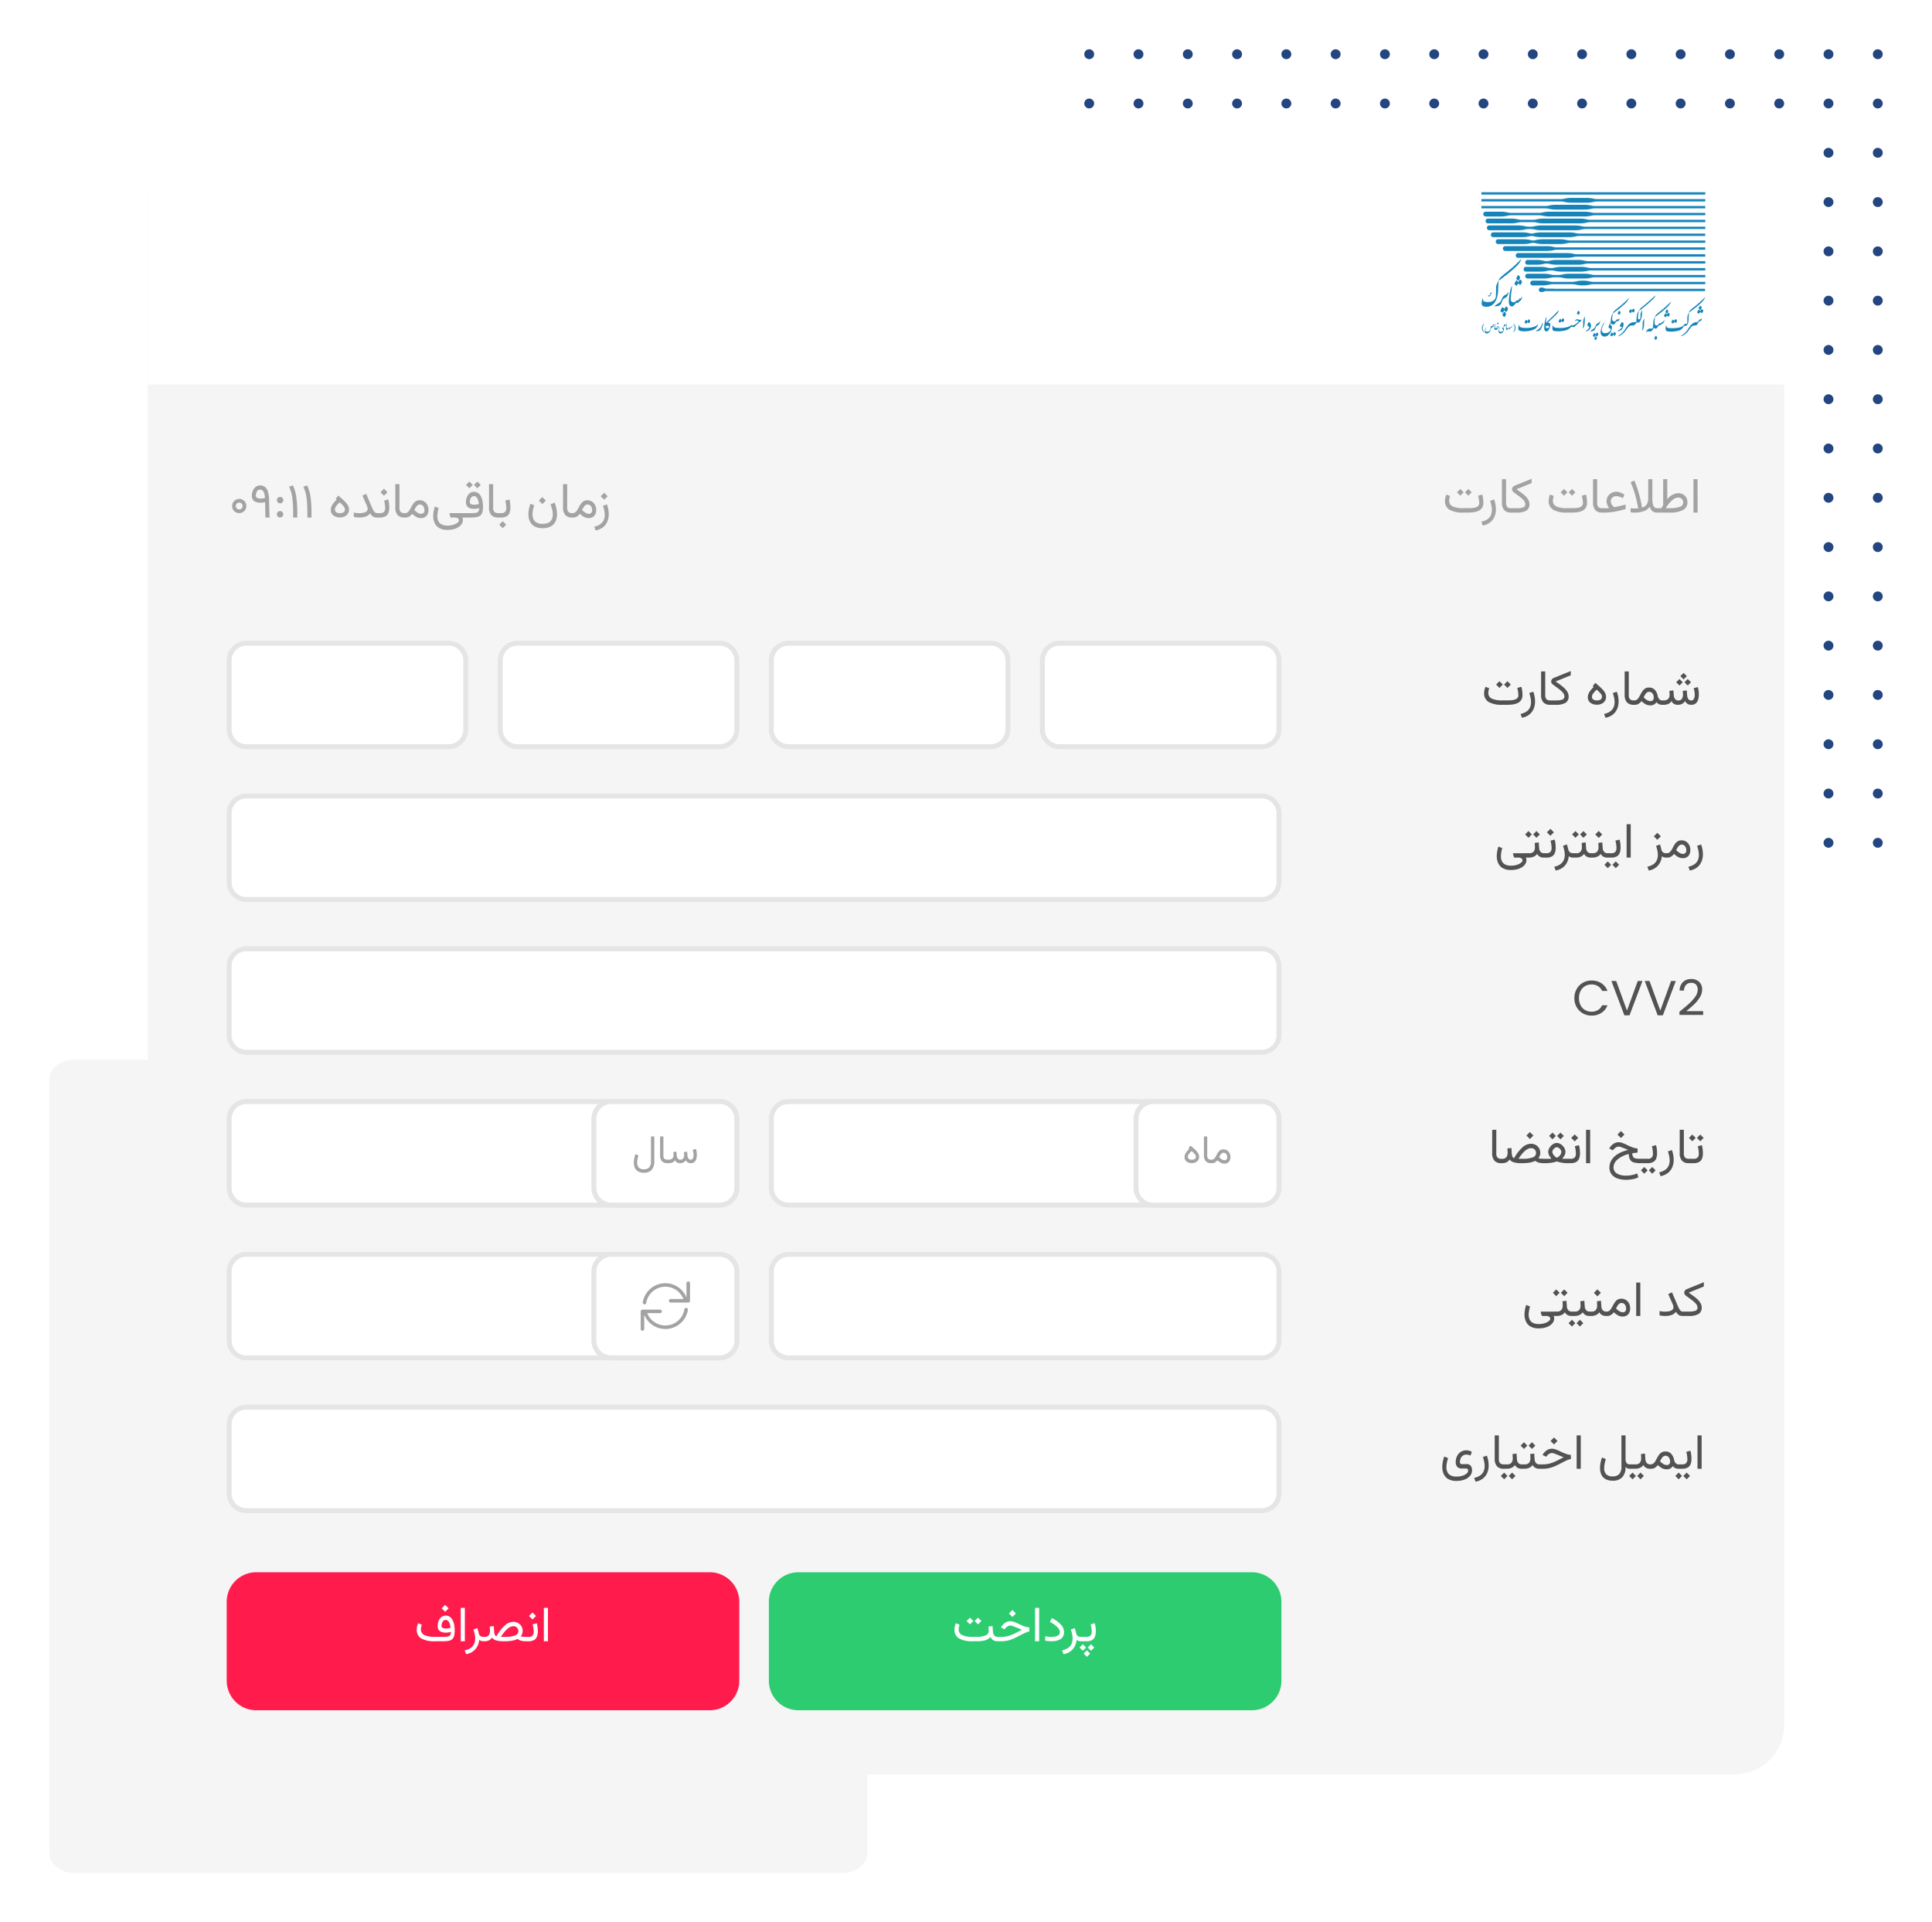 <svg xmlns="http://www.w3.org/2000/svg" viewBox="0 0 392 390"><defs><filter id="a" width="392" height="390" x="0" y="0" filterUnits="userSpaceOnUse"><feOffset/><feGaussianBlur result="blur" stdDeviation="10"/><feFlood flood-color="#262626" flood-opacity=".078"/><feComposite in2="blur" operator="in"/><feComposite in="SourceGraphic"/></filter><filter id="b" width="122" height="46" x="147" y="310" filterUnits="userSpaceOnUse"><feOffset dy="3"/><feGaussianBlur result="blur-2" stdDeviation="3"/><feFlood flood-opacity=".161"/><feComposite in2="blur-2" operator="in"/><feComposite in="SourceGraphic"/></filter><filter id="c" width="122" height="46" x="37" y="310" filterUnits="userSpaceOnUse"><feOffset dy="3"/><feGaussianBlur result="blur-3" stdDeviation="3"/><feFlood flood-opacity=".161"/><feComposite in2="blur-3" operator="in"/><feComposite in="SourceGraphic"/></filter></defs><g data-name="Group 125"><path fill="#234580" d="M382 11a1 1 0 1 1-1-1 1 1 0 0 1 1 1Z" data-name="Path 395"/><path fill="#234580" d="M382 21a1 1 0 1 1-1-1 1 1 0 0 1 1 1Z" data-name="Path 396"/><path fill="#234580" d="M382 31a1 1 0 1 1-1-1 1 1 0 0 1 1 1Z" data-name="Path 397"/><path fill="#234580" d="M382 41a1 1 0 1 1-1-1 1 1 0 0 1 1 1Z" data-name="Path 398"/><path fill="#234580" d="M382 51a1 1 0 1 1-1-1 1 1 0 0 1 1 1Z" data-name="Path 399"/><path fill="#234580" d="M382 61a1 1 0 1 1-1-1 1 1 0 0 1 1 1Z" data-name="Path 400"/><path fill="#234580" d="M382 71a1 1 0 1 1-1-1 1 1 0 0 1 1 1Z" data-name="Path 401"/><path fill="#234580" d="M382 81a1 1 0 1 1-1-1 1 1 0 0 1 1 1Z" data-name="Path 402"/><path fill="#234580" d="M382 91a1 1 0 1 1-1-1 1 1 0 0 1 1 1Z" data-name="Path 403"/><path fill="#234580" d="M382 101a1 1 0 1 1-1-1 1 1 0 0 1 1 1Z" data-name="Path 404"/><path fill="#234580" d="M382 111a1 1 0 1 1-1-1 1 1 0 0 1 1 1Z" data-name="Path 405"/><path fill="#234580" d="M382 121a1 1 0 1 1-1-1 1 1 0 0 1 1 1Z" data-name="Path 406"/><path fill="#234580" d="M382 131a1 1 0 1 1-1-1 1 1 0 0 1 1 1Z" data-name="Path 407"/><path fill="#234580" d="M382 141a1 1 0 1 1-1-1 1 1 0 0 1 1 1Z" data-name="Path 408"/><path fill="#234580" d="M382 151a1 1 0 1 1-1-1 1 1 0 0 1 1 1Z" data-name="Path 409"/><path fill="#234580" d="M382 161a1 1 0 1 1-1-1 1 1 0 0 1 1 1Z" data-name="Path 410"/><path fill="#234580" d="M382 171a1 1 0 1 1-1-1 1 1 0 0 1 1 1Z" data-name="Path 411"/><path fill="#234580" d="M372 11a1 1 0 1 1-1-1 1 1 0 0 1 1 1Z" data-name="Path 412"/><path fill="#234580" d="M372 21a1 1 0 1 1-1-1 1 1 0 0 1 1 1Z" data-name="Path 413"/><path fill="#234580" d="M372 31a1 1 0 1 1-1-1 1 1 0 0 1 1 1Z" data-name="Path 414"/><path fill="#234580" d="M372 41a1 1 0 1 1-1-1 1 1 0 0 1 1 1Z" data-name="Path 415"/><path fill="#234580" d="M372 51a1 1 0 1 1-1-1 1 1 0 0 1 1 1Z" data-name="Path 416"/><path fill="#234580" d="M372 61a1 1 0 1 1-1-1 1 1 0 0 1 1 1Z" data-name="Path 417"/><path fill="#234580" d="M372 71a1 1 0 1 1-1-1 1 1 0 0 1 1 1Z" data-name="Path 418"/><path fill="#234580" d="M372 81a1 1 0 1 1-1-1 1 1 0 0 1 1 1Z" data-name="Path 419"/><path fill="#234580" d="M372 91a1 1 0 1 1-1-1 1 1 0 0 1 1 1Z" data-name="Path 420"/><path fill="#234580" d="M372 101a1 1 0 1 1-1-1 1 1 0 0 1 1 1Z" data-name="Path 421"/><path fill="#234580" d="M372 111a1 1 0 1 1-1-1 1 1 0 0 1 1 1Z" data-name="Path 422"/><path fill="#234580" d="M372 121a1 1 0 1 1-1-1 1 1 0 0 1 1 1Z" data-name="Path 423"/><path fill="#234580" d="M372 131a1 1 0 1 1-1-1 1 1 0 0 1 1 1Z" data-name="Path 424"/><path fill="#234580" d="M372 141a1 1 0 1 1-1-1 1 1 0 0 1 1 1Z" data-name="Path 425"/><path fill="#234580" d="M372 151a1 1 0 1 1-1-1 1 1 0 0 1 1 1Z" data-name="Path 426"/><path fill="#234580" d="M372 161a1 1 0 1 1-1-1 1 1 0 0 1 1 1Z" data-name="Path 427"/><path fill="#234580" d="M372 171a1 1 0 1 1-1-1 1 1 0 0 1 1 1Z" data-name="Path 428"/><path fill="#234580" d="M362 11a1 1 0 1 1-1-1 1 1 0 0 1 1 1Z" data-name="Path 429"/><path fill="#234580" d="M362 21a1 1 0 1 1-1-1 1 1 0 0 1 1 1Z" data-name="Path 430"/><path fill="#234580" d="M352 11a1 1 0 1 1-1-1 1 1 0 0 1 1 1Z" data-name="Path 446"/><path fill="#234580" d="M352 21a1 1 0 1 1-1-1 1 1 0 0 1 1 1Z" data-name="Path 447"/><path fill="#234580" d="M342 11a1 1 0 1 1-1-1 1 1 0 0 1 1 1Z" data-name="Path 463"/><path fill="#234580" d="M342 21a1 1 0 1 1-1-1 1 1 0 0 1 1 1Z" data-name="Path 464"/><path fill="#234580" d="M332 11a1 1 0 1 1-1-1 1 1 0 0 1 1 1Z" data-name="Path 480"/><path fill="#234580" d="M332 21a1 1 0 1 1-1-1 1 1 0 0 1 1 1Z" data-name="Path 481"/><path fill="#234580" d="M322 11a1 1 0 1 1-1-1 1 1 0 0 1 1 1Z" data-name="Path 497"/><path fill="#234580" d="M322 21a1 1 0 1 1-1-1 1 1 0 0 1 1 1Z" data-name="Path 498"/><path fill="#234580" d="M312 11a1 1 0 1 1-1-1 1 1 0 0 1 1 1Z" data-name="Path 514"/><path fill="#234580" d="M312 21a1 1 0 1 1-1-1 1 1 0 0 1 1 1Z" data-name="Path 515"/><path fill="#234580" d="M302 11a1 1 0 1 1-1-1 1 1 0 0 1 1 1Z" data-name="Path 531"/><path fill="#234580" d="M302 21a1 1 0 1 1-1-1 1 1 0 0 1 1 1Z" data-name="Path 532"/><path fill="#234580" d="M292 11a1 1 0 1 1-1-1 1 1 0 0 1 1 1Z" data-name="Path 548"/><path fill="#234580" d="M292 21a1 1 0 1 1-1-1 1 1 0 0 1 1 1Z" data-name="Path 549"/><path fill="#234580" d="M282 11a1 1 0 1 1-1-1 1 1 0 0 1 1 1Z" data-name="Path 565"/><path fill="#234580" d="M282 21a1 1 0 1 1-1-1 1 1 0 0 1 1 1Z" data-name="Path 566"/><path fill="#234580" d="M272 11a1 1 0 1 1-1-1 1 1 0 0 1 1 1Z" data-name="Path 582"/><path fill="#234580" d="M272 21a1 1 0 1 1-1-1 1 1 0 0 1 1 1Z" data-name="Path 583"/><path fill="#234580" d="M262 11a1 1 0 1 1-1-1 1 1 0 0 1 1 1Z" data-name="Path 599"/><path fill="#234580" d="M262 21a1 1 0 1 1-1-1 1 1 0 0 1 1 1Z" data-name="Path 600"/><path fill="#234580" d="M252 11a1 1 0 1 1-1-1 1 1 0 0 1 1 1Z" data-name="Path 616"/><path fill="#234580" d="M252 21a1 1 0 1 1-1-1 1 1 0 0 1 1 1Z" data-name="Path 617"/><path fill="#234580" d="M242 11a1 1 0 1 1-1-1 1 1 0 0 1 1 1Z" data-name="Path 633"/><path fill="#234580" d="M242 21a1 1 0 1 1-1-1 1 1 0 0 1 1 1Z" data-name="Path 634"/><path fill="#234580" d="M232 11a1 1 0 1 1-1-1 1 1 0 0 1 1 1Z" data-name="Path 650"/><path fill="#234580" d="M232 21a1 1 0 1 1-1-1 1 1 0 0 1 1 1Z" data-name="Path 651"/><path fill="#234580" d="M222 11a1 1 0 1 1-1-1 1 1 0 0 1 1 1Z" data-name="Path 667"/><path fill="#234580" d="M222 21a1 1 0 1 1-1-1 1 1 0 0 1 1 1Z" data-name="Path 668"/><path fill="#f5f5f5" d="M15.061 215h155.878c2.795 0 5.061 1.784 5.061 3.986v157.028c0 2.2-2.266 3.986-5.061 3.986H15.061c-2.795 0-5.061-1.784-5.061-3.986V218.986c0-2.202 2.266-3.986 5.061-3.986Z"/><g filter="url(#a)"><path fill="#f5f5f5" d="M40 30h312a10 10 0 0 1 10 10v310a10 10 0 0 1-10 10H40a10 10 0 0 1-10-10V40a10 10 0 0 1 10-10Z" data-name="body"/></g><path fill="#fff" d="M40 30h312a10 10 0 0 1 10 10v38H30V40a10 10 0 0 1 10-10Z"/><path fill="#a3a3a3" d="M297.919 104h-1.04a5.351 5.351 0 0 1-2.766-.571 1.958 1.958 0 0 1-.925-1.8 2.873 2.873 0 0 1 .076-.659 4.111 4.111 0 0 1 .2-.62l.757.283a3.367 3.367 0 0 0-.129.459 2.259 2.259 0 0 0-.051.464 1.24 1.24 0 0 0 .718 1.2 5.012 5.012 0 0 0 2.124.349h1.045q.308 0 .684-.022a3.531 3.531 0 0 0 .725-.117 1.286 1.286 0 0 0 .574-.315.815.815 0 0 0 .225-.61 5.045 5.045 0 0 0-.059-.649 6.777 6.777 0 0 0-.166-.82l.835-.225a3.572 3.572 0 0 1 .132.583q.049.33.071.615t.022.413a1.94 1.94 0 0 1-.251 1.045 1.667 1.667 0 0 1-.684.615 3.25 3.25 0 0 1-.979.3 7.766 7.766 0 0 1-1.138.082Zm0-4.79.684.679-.684.688-.679-.688Zm-1.621 0 .684.679-.684.688-.679-.688Zm4.556 7.417-.288-.776a3.243 3.243 0 0 0 1.257-.518 2.01 2.01 0 0 0 .677-.828 2.655 2.655 0 0 0 .2-1.052 4.336 4.336 0 0 0-.1-.894 8.6 8.6 0 0 0-.259-.947l.811-.273a5.965 5.965 0 0 1 .368 1.987 3.843 3.843 0 0 1-.281 1.474 2.917 2.917 0 0 1-.869 1.165 3.366 3.366 0 0 1-1.512.662Zm3.887-9.4h.835v4.717a1.284 1.284 0 0 0 .251.928 1.073 1.073 0 0 0 .764.239h.117V104h-.108a1.807 1.807 0 0 1-1.4-.5 2.25 2.25 0 0 1-.459-1.565Zm2.949 2.036q.425.3.884.627a8.461 8.461 0 0 1 .857.7 3.551 3.551 0 0 1 .645.8 1.758 1.758 0 0 1 .247.9 1.448 1.448 0 0 1-.623 1.31 3.779 3.779 0 0 1-1.985.4h-1.182v-.889h1.177a3.9 3.9 0 0 0 1.357-.168.655.655 0 0 0 .41-.671 1.051 1.051 0 0 0-.227-.63 3.567 3.567 0 0 0-.586-.608q-.359-.3-.769-.591t-.771-.574a.745.745 0 0 1-.332-.581.809.809 0 0 1 .122-.413.68.68 0 0 1 .342-.3l3.511-1.426v.864ZM318.959 104h-1.04a5.351 5.351 0 0 1-2.766-.571 1.958 1.958 0 0 1-.925-1.8 2.874 2.874 0 0 1 .076-.659 4.11 4.11 0 0 1 .2-.62l.757.283a3.367 3.367 0 0 0-.129.459 2.259 2.259 0 0 0-.051.464 1.24 1.24 0 0 0 .718 1.2 5.012 5.012 0 0 0 2.124.349h1.045q.308 0 .684-.022a3.531 3.531 0 0 0 .725-.117 1.286 1.286 0 0 0 .574-.315.815.815 0 0 0 .225-.61 5.045 5.045 0 0 0-.059-.649 6.776 6.776 0 0 0-.166-.82l.835-.225a3.573 3.573 0 0 1 .132.583q.049.33.071.615t.022.413a1.94 1.94 0 0 1-.251 1.045 1.667 1.667 0 0 1-.684.615 3.25 3.25 0 0 1-.979.3 7.766 7.766 0 0 1-1.138.082Zm0-4.79.684.679-.684.688-.679-.688Zm-1.621 0 .684.679-.684.688-.679-.688Zm5.889-1.982h.835v4.717a1.284 1.284 0 0 0 .251.928 1.073 1.073 0 0 0 .764.239h.117V104h-.117a1.807 1.807 0 0 1-1.387-.5 2.25 2.25 0 0 1-.459-1.565Zm3.276 5.884a2.507 2.507 0 0 1-.374-.671 2.2 2.2 0 0 1-.154-.8 1.713 1.713 0 0 1 .273-.947 2.008 2.008 0 0 1 .718-.674 1.926 1.926 0 0 1 .957-.249 3 3 0 0 1 1.665.605l-.327.728a2.676 2.676 0 0 0-1.284-.449 1.236 1.236 0 0 0-.8.278.9.9 0 0 0-.347.742 1.239 1.239 0 0 0 .164.64 1.622 1.622 0 0 0 .349.432.588.588 0 0 0 .257.153.6.6 0 0 0 .171-.024l2.065-.493v.889a18.59 18.59 0 0 1-2.249.549 12.026 12.026 0 0 1-2.046.179h-.522v-.889Zm6.655-.122a1.972 1.972 0 0 0 .652-.315 1.412 1.412 0 0 0 .452-.62 2.985 2.985 0 0 0 .166-1.1v-3.727h.835v3.984a3.518 3.518 0 0 0 .222 1.416.789.789 0 0 0 .779.483h.171V104h-.186a1.458 1.458 0 0 1-1.006-.315 1.815 1.815 0 0 1-.513-.876 2.408 2.408 0 0 1-1.2.9 5.326 5.326 0 0 1-1.846.291q-.2 0-.41-.01t-.425-.029v-.84l.513.032q.21.012.42.012h.349a1.409 1.409 0 0 0 .247-.022l-.078-.443q-.073-.442-.244-1.2t-.466-1.7a18.4 18.4 0 0 0-.74-1.953l.757-.352a20.959 20.959 0 0 1 .74 2.021q.3.981.479 1.765t.256 1.245Zm3.916.122q.093-.156.19-.305t.19-.3v-5.279h.835v4.106a2.9 2.9 0 0 1 2.169-1.265 2.083 2.083 0 0 1 1.008.231 1.708 1.708 0 0 1 .674.647 1.844 1.844 0 0 1 .242.95 1.715 1.715 0 0 1-.9 1.584 5.565 5.565 0 0 1-2.704.519h-2.52v-.889Zm3.428-2.158q-1.172 0-2.539 2.158h.791a5.824 5.824 0 0 0 2.075-.278.932.932 0 0 0 .684-.884.976.976 0 0 0-.278-.713.981.981 0 0 0-.728-.284Zm3.931-3.726V104h-.833v-6.772Z" data-name="Path 695"/><path fill="#a3a3a3" d="M47.1 102.666a1.406 1.406 0 0 1 .193-.728 1.448 1.448 0 0 1 .52-.52 1.406 1.406 0 0 1 .728-.193 1.406 1.406 0 0 1 .728.193 1.448 1.448 0 0 1 .52.52 1.406 1.406 0 0 1 .193.728 1.406 1.406 0 0 1-.193.728 1.448 1.448 0 0 1-.52.52 1.406 1.406 0 0 1-.728.193 1.406 1.406 0 0 1-.728-.193 1.448 1.448 0 0 1-.52-.52 1.406 1.406 0 0 1-.193-.728Zm.747 0a.668.668 0 0 0 .2.491.668.668 0 0 0 .491.2.668.668 0 0 0 .491-.2.668.668 0 0 0 .2-.491.668.668 0 0 0-.2-.491.668.668 0 0 0-.491-.2.668.668 0 0 0-.491.2.668.668 0 0 0-.199.491Zm5.1-.669a2.4 2.4 0 0 1-1.375-.325 1.322 1.322 0 0 1-.472-1.164 2.349 2.349 0 0 1 .107-.688 2.342 2.342 0 0 1 .317-.654 1.672 1.672 0 0 1 .52-.488 1.366 1.366 0 0 1 .715-.186 1.513 1.513 0 0 1 1.064.359 2.077 2.077 0 0 1 .577 1.039 7.294 7.294 0 0 1 .2 1.653q.01.337.017.776t.02.918q.012.479.027.938t.029.825h-.84l-.02-.835q-.01-.459-.017-.913l-.012-.82q-.005-.366-.01-.547a2.722 2.722 0 0 1-.4.078 3.305 3.305 0 0 1-.449.037Zm-.024-.845a3.143 3.143 0 0 0 .481-.037 1.912 1.912 0 0 0 .354-.081 4.164 4.164 0 0 0-.117-.845 1.427 1.427 0 0 0-.31-.62.736.736 0 0 0-.574-.234.627.627 0 0 0-.5.208 1.25 1.25 0 0 0-.257.484 1.751 1.751 0 0 0-.081.481.544.544 0 0 0 .229.5 1.538 1.538 0 0 0 .773.144Zm3.257.322a.634.634 0 0 1 .19-.461.622.622 0 0 1 .459-.193.622.622 0 0 1 .459.193.634.634 0 0 1 .19.461.626.626 0 0 1-.19.459.626.626 0 0 1-.459.19.634.634 0 0 1-.459-.186.621.621 0 0 1-.192-.462Zm0 2.871a.634.634 0 0 1 .19-.461.622.622 0 0 1 .459-.193.622.622 0 0 1 .459.193.634.634 0 0 1 .19.461.626.626 0 0 1-.19.459.626.626 0 0 1-.459.19.634.634 0 0 1-.459-.186.621.621 0 0 1-.192-.462Zm4.138.655h-.84v-1.108A22.073 22.073 0 0 0 59.31 101a7.348 7.348 0 0 0-.647-2.246l.771-.278a8.965 8.965 0 0 1 .7 2.478 21.8 21.8 0 0 1 .183 2.957Zm2.882 0h-.84v-1.108A22.073 22.073 0 0 0 62.2 101a7.348 7.348 0 0 0-.647-2.246l.771-.278a8.965 8.965 0 0 1 .7 2.478 21.8 21.8 0 0 1 .176 2.952Zm5.1-3.613-.19-.171.518-.669q.645.532 1.135.994a4.72 4.72 0 0 1 .769.9 1.7 1.7 0 0 1 .278.916 1.483 1.483 0 0 1-.508 1.182 1.972 1.972 0 0 1-1.338.439 2.032 2.032 0 0 1-1.348-.417 1.325 1.325 0 0 1-.5-1.062 1.977 1.977 0 0 1 .3-1.057 5.817 5.817 0 0 1 .891-1.055Zm1.68 1.934a.814.814 0 0 0-.164-.461 3.13 3.13 0 0 0-.41-.474q-.247-.237-.5-.457a6.477 6.477 0 0 0-.7.769 1.169 1.169 0 0 0-.254.71.638.638 0 0 0 .239.493 1.157 1.157 0 0 0 .771.21 1.24 1.24 0 0 0 .779-.2.72.72 0 0 0 .245-.591Zm4.609-.1a1.3 1.3 0 0 0-.056-.33 2.718 2.718 0 0 0-.134-.378l-.864-1.958.765-.355 1.108 2.607a7.119 7.119 0 0 0 .393.811 1.157 1.157 0 0 0 .332.388.676.676 0 0 0 .374.1h.205V105h-.205a1.778 1.778 0 0 1-.627-.093 1.121 1.121 0 0 1-.417-.278 3.132 3.132 0 0 1-.356-.469 2.007 2.007 0 0 1-.872.632 3.725 3.725 0 0 1-1.321.2 5.377 5.377 0 0 1-.614-.029 4.384 4.384 0 0 1-.518-.09v-.884a4.644 4.644 0 0 0 1.06.132q1.758 0 1.758-.898ZM77.066 105h-.537v-.889h.527a1.07 1.07 0 0 0 .876-.286 1.229 1.229 0 0 0 .222-.774 5.324 5.324 0 0 0-.054-.679 5.8 5.8 0 0 0-.166-.806l.835-.225a4.57 4.57 0 0 1 .166.83 7.4 7.4 0 0 1 .049.8 3.167 3.167 0 0 1-.159 1.042 1.362 1.362 0 0 1-.574.72 2.218 2.218 0 0 1-1.185.267Zm.845-5.835.708.708-.708.708-.708-.708Zm2.3-.937h.835v4.717a1.284 1.284 0 0 0 .251.928 1.073 1.073 0 0 0 .764.239h.117V105h-.117a1.807 1.807 0 0 1-1.391-.5 2.25 2.25 0 0 1-.459-1.565Zm5.189 6.884a1.939 1.939 0 0 1-.9-.212 3.7 3.7 0 0 1-.857-.642 3.2 3.2 0 0 1-.61.549 1.5 1.5 0 0 1-.833.193H82v-.889h.181a.831.831 0 0 0 .552-.188 1.853 1.853 0 0 0 .4-.486q.176-.3.349-.632a5.054 5.054 0 0 1 .388-.632 1.8 1.8 0 0 1 .52-.486 1.413 1.413 0 0 1 .754-.188 1.7 1.7 0 0 1 .945.261 1.771 1.771 0 0 1 .625.7 2.144 2.144 0 0 1 .222.981 1.752 1.752 0 0 1-.4 1.233 1.467 1.467 0 0 1-1.136.438Zm-.234-2.749a.685.685 0 0 0-.444.164 1.7 1.7 0 0 0-.361.422 4.725 4.725 0 0 0-.288.537 3.141 3.141 0 0 0 .605.5 1.359 1.359 0 0 0 .713.259.641.641 0 0 0 .723-.728 1.32 1.32 0 0 0-.251-.833.831.831 0 0 0-.701-.321Zm5.62 5.151a3.216 3.216 0 0 1-1.686-.385 2.236 2.236 0 0 1-.918-1.029 3.478 3.478 0 0 1-.282-1.408 6.154 6.154 0 0 1 .076-.852 6.262 6.262 0 0 1 .261-1.077l.776.313a7.045 7.045 0 0 0-.208.938 5.175 5.175 0 0 0-.066.708 2.425 2.425 0 0 0 .186.962 1.452 1.452 0 0 0 .632.693 2.445 2.445 0 0 0 1.223.259 3.879 3.879 0 0 0 1.257-.181 2.378 2.378 0 0 0 .806-.43.669.669 0 0 0 .281-.454.5.5 0 0 0-.2-.4 1.037 1.037 0 0 0-.657-.171h-.723a.148.148 0 0 1-.144-.081 1.24 1.24 0 0 1-.081-.219l-.132-.469a.109.109 0 0 1 .02-.076.1.1 0 0 1 .088-.037H94V105h-.2a.991.991 0 0 1 .1.278 1.661 1.661 0 0 1 .022.273 1.389 1.389 0 0 1-.188.667 2.034 2.034 0 0 1-.576.637 3.135 3.135 0 0 1-.979.474 4.8 4.8 0 0 1-1.397.186Zm6.069-9.81.684.679-.684.688-.679-.688Zm-1.621 0 .684.679-.684.688-.679-.688Zm.435 6.406a5.031 5.031 0 0 0 .891-.063.758.758 0 0 0 .5-.281 1.154 1.154 0 0 0 .159-.676 3.562 3.562 0 0 1-.486.112 3.39 3.39 0 0 1-.53.039q-1.66 0-1.66-1.362a2.764 2.764 0 0 1 .178-.972 1.93 1.93 0 0 1 .542-.8 1.335 1.335 0 0 1 .911-.317 1.4 1.4 0 0 1 .842.251 1.862 1.862 0 0 1 .566.674 3.486 3.486 0 0 1 .317.95 5.774 5.774 0 0 1 .1 1.079 4.344 4.344 0 0 1-.129 1.174 1.323 1.323 0 0 1-.413.679 1.6 1.6 0 0 1-.737.315 6.285 6.285 0 0 1-1.114.088h-1.787v-.889Zm.6-1.709a2.428 2.428 0 0 0 .447-.042q.222-.042.447-.1a4.421 4.421 0 0 0-.144-.715 1.733 1.733 0 0 0-.31-.623.667.667 0 0 0-.547-.254.623.623 0 0 0-.486.2 1.208 1.208 0 0 0-.264.479 1.8 1.8 0 0 0-.081.5.44.44 0 0 0 .242.447 1.737 1.737 0 0 0 .693.107Zm2.954-4.175h.835v4.717a1.284 1.284 0 0 0 .251.928 1.073 1.073 0 0 0 .764.239h.117v.89h-.117a1.807 1.807 0 0 1-1.392-.5 2.25 2.25 0 0 1-.459-1.565Zm2.419 6.774h-.649v-.889h.64a1.07 1.07 0 0 0 .876-.286 1.229 1.229 0 0 0 .222-.774 5.324 5.324 0 0 0-.054-.679 5.8 5.8 0 0 0-.166-.806l.835-.225a4.57 4.57 0 0 1 .166.83 7.4 7.4 0 0 1 .049.8 3.167 3.167 0 0 1-.161 1.045 1.362 1.362 0 0 1-.574.72 2.218 2.218 0 0 1-1.184.264Zm.358.747.708.708-.708.708-.708-.708Zm8.037-4.893.708.708-.708.708-.708-.708Zm.059 5.425a2.481 2.481 0 0 0 1.262-.266 1.45 1.45 0 0 0 .625-.7 2.4 2.4 0 0 0 .178-.925 4.3 4.3 0 0 0-.161-1.146q-.156-.566-.293-.928l.835-.337a8.469 8.469 0 0 1 .352 1.223 5.723 5.723 0 0 1 .12 1.13 3.363 3.363 0 0 1-.306 1.47 2.229 2.229 0 0 1-.95 1 3.384 3.384 0 0 1-1.665.361 3.216 3.216 0 0 1-1.687-.386 2.236 2.236 0 0 1-.912-1.03 3.478 3.478 0 0 1-.281-1.409 5.48 5.48 0 0 1 .107-1.062 7.37 7.37 0 0 1 .293-1.062l.776.313a9.344 9.344 0 0 0-.239.923 4.542 4.542 0 0 0-.1.918 2.4 2.4 0 0 0 .188.962 1.468 1.468 0 0 0 .632.693 2.43 2.43 0 0 0 1.224.258Zm4.146-8.052h.835v4.717a1.284 1.284 0 0 0 .251.928 1.073 1.073 0 0 0 .764.239h.117V105h-.119a1.807 1.807 0 0 1-1.39-.5 2.25 2.25 0 0 1-.459-1.565Zm5.183 6.885a1.939 1.939 0 0 1-.9-.212 3.7 3.7 0 0 1-.857-.642 3.2 3.2 0 0 1-.61.549 1.5 1.5 0 0 1-.827.193h-.205v-.889h.181a.831.831 0 0 0 .552-.188 1.853 1.853 0 0 0 .4-.486q.176-.3.349-.632a5.055 5.055 0 0 1 .392-.632 1.8 1.8 0 0 1 .52-.486 1.413 1.413 0 0 1 .751-.187 1.7 1.7 0 0 1 .945.261 1.771 1.771 0 0 1 .625.7 2.144 2.144 0 0 1 .222.981 1.752 1.752 0 0 1-.4 1.233 1.467 1.467 0 0 1-1.138.437Zm-.235-2.749a.685.685 0 0 0-.444.164 1.7 1.7 0 0 0-.361.422 4.725 4.725 0 0 0-.288.537 3.141 3.141 0 0 0 .605.5 1.359 1.359 0 0 0 .713.259.641.641 0 0 0 .723-.728 1.32 1.32 0 0 0-.251-.833.831.831 0 0 0-.697-.321Zm3.4-2.388.708.708-.708.708-.708-.708Zm-1.735 7.652-.288-.776a3.243 3.243 0 0 0 1.257-.518 2.01 2.01 0 0 0 .676-.828 2.655 2.655 0 0 0 .2-1.052 4.336 4.336 0 0 0-.1-.894 8.6 8.6 0 0 0-.259-.947l.811-.273a5.965 5.965 0 0 1 .365 1.987 3.843 3.843 0 0 1-.281 1.474 2.917 2.917 0 0 1-.869 1.165 3.366 3.366 0 0 1-1.512.662Z" data-name="Path 696"/><path fill="#525252" d="M295.517 300.466a3.216 3.216 0 0 1-1.687-.386 2.236 2.236 0 0 1-.913-1.028 3.478 3.478 0 0 1-.281-1.409 5.48 5.48 0 0 1 .107-1.062 7.37 7.37 0 0 1 .293-1.062l.776.313a9.344 9.344 0 0 0-.239.923 4.542 4.542 0 0 0-.1.918 2.4 2.4 0 0 0 .188.962 1.468 1.468 0 0 0 .632.693 2.43 2.43 0 0 0 1.221.259 3.981 3.981 0 0 0 1.228-.173 2.293 2.293 0 0 0 .84-.449.791.791 0 0 0 .308-.584.512.512 0 0 0-.09-.293.378.378 0 0 0-.337-.137h-.791a1.257 1.257 0 0 1-1.016-.351 1.472 1.472 0 0 1-.291-.969 2.66 2.66 0 0 1 .264-1.184 2.135 2.135 0 0 1 .752-.862 2.053 2.053 0 0 1 1.157-.322 2.261 2.261 0 0 1 .535.068 1.762 1.762 0 0 1 .564.259l-.278.742a1.791 1.791 0 0 0-.82-.2 1.174 1.174 0 0 0-.969.435 1.638 1.638 0 0 0-.349 1.06.5.5 0 0 0 .093.334.5.5 0 0 0 .376.1h.82a1.035 1.035 0 0 1 .92.364 1.615 1.615 0 0 1 .247.925 1.681 1.681 0 0 1-.359 1.023 2.52 2.52 0 0 1-1.062.781 4.432 4.432 0 0 1-1.739.312Zm3.872.161-.288-.776a3.243 3.243 0 0 0 1.257-.518 2.01 2.01 0 0 0 .671-.828 2.655 2.655 0 0 0 .205-1.052 4.336 4.336 0 0 0-.1-.894 8.6 8.6 0 0 0-.259-.947l.811-.273a5.965 5.965 0 0 1 .364 1.987 3.843 3.843 0 0 1-.281 1.474 2.917 2.917 0 0 1-.869 1.165 3.366 3.366 0 0 1-1.511.662Zm3.887-9.4h.835v4.717a1.284 1.284 0 0 0 .251.928 1.073 1.073 0 0 0 .764.239h.117V298h-.117a1.807 1.807 0 0 1-1.392-.5 2.25 2.25 0 0 1-.459-1.565Zm1.768 5.884h.737a1.08 1.08 0 0 0 .886-.327 1.393 1.393 0 0 0 .266-.9q0-.234-.012-.444t-.032-.42l.815-.1.078 1.143a1.26 1.26 0 0 0 .276.759.886.886 0 0 0 .715.291h.1V298h-.107a1.671 1.671 0 0 1-.866-.2 1.465 1.465 0 0 1-.525-.552 1.552 1.552 0 0 1-.693.566 2.3 2.3 0 0 1-.9.181h-.737Zm1.762 1.665.684.679-.684.688-.679-.688Zm-1.621 0 .684.679-.684.688-.679-.688Zm5.645-6.157.684.679-.684.688-.68-.686Zm-1.621 0 .684.679-.684.688-.679-.688Zm-.527 4.492h.684a1.08 1.08 0 0 0 .886-.327 1.393 1.393 0 0 0 .266-.9q0-.234-.012-.444t-.032-.42l.815-.1.078 1.143a1.26 1.26 0 0 0 .276.759.886.886 0 0 0 .715.291h.1V298h-.107a1.671 1.671 0 0 1-.867-.2 1.465 1.465 0 0 1-.525-.552 1.552 1.552 0 0 1-.693.566 2.3 2.3 0 0 1-.9.181h-.684Zm6.626-5.459.708.708-.708.708-.708-.708Zm-3.034 5.459h.82a4.953 4.953 0 0 0 1.438-.2 8.636 8.636 0 0 0 1.333-.53q.662-.327 1.389-.708-.186-.068-.315-.122t-.276-.12q-.146-.066-.386-.159-.518-.215-.857-.337a1.692 1.692 0 0 0-.525-.122 1.063 1.063 0 0 0-.574.173 1.8 1.8 0 0 0-.466.417l-.132.166-.747-.366.073-.117a2.661 2.661 0 0 1 .8-.837 1.867 1.867 0 0 1 1.051-.316 2.179 2.179 0 0 1 .706.134 7.827 7.827 0 0 1 .842.354 11.905 11.905 0 0 0 1.311.566 3.609 3.609 0 0 0 .969.205v.845a2.752 2.752 0 0 0-.75.22q-.437.186-1.213.6-.625.332-1.208.591a7.152 7.152 0 0 1-1.187.408 5.374 5.374 0 0 1-1.29.144h-.806Zm8.462-5.884V298h-.836v-6.772Zm6.5 9.194a2.974 2.974 0 0 1-1.48-.321 1.974 1.974 0 0 1-.84-.906 3.182 3.182 0 0 1-.269-1.348 5.48 5.48 0 0 1 .107-1.062 7.37 7.37 0 0 1 .293-1.062l.776.313a9.344 9.344 0 0 0-.239.923 4.542 4.542 0 0 0-.1.918 1.754 1.754 0 0 0 .4 1.23 1.756 1.756 0 0 0 1.345.439 1.7 1.7 0 0 0 1.316-.479 2.232 2.232 0 0 0 .442-1.543v-6.295h.835V296a1.435 1.435 0 0 0 .2.828.912.912 0 0 0 .789.281h.142V298h-.132a2.215 2.215 0 0 1-.452-.037.8.8 0 0 1-.288-.12 2.4 2.4 0 0 1-.261-.215 2.936 2.936 0 0 1-.664 2.095 2.53 2.53 0 0 1-1.921.699Zm3.53-3.311h1.074a1.08 1.08 0 0 0 .886-.327 1.393 1.393 0 0 0 .266-.9q0-.234-.012-.444t-.032-.42l.815-.1.078 1.143a1.26 1.26 0 0 0 .276.759.886.886 0 0 0 .715.291h.1V298h-.107a1.671 1.671 0 0 1-.867-.2 1.465 1.465 0 0 1-.525-.552 1.552 1.552 0 0 1-.693.566 2.3 2.3 0 0 1-.9.181h-1.074Zm2.094 1.666.684.679-.684.688-.679-.688Zm-1.621 0 .684.679-.684.688-.679-.688Zm3.711-.776h-.205v-.889h.181a.831.831 0 0 0 .552-.188 1.853 1.853 0 0 0 .4-.486q.176-.3.349-.632a5.054 5.054 0 0 1 .388-.632 1.8 1.8 0 0 1 .52-.486 1.413 1.413 0 0 1 .755-.187 1.53 1.53 0 0 1 1.191.466 2.429 2.429 0 0 1 .571 1.16 1.49 1.49 0 0 0 .334.732.73.73 0 0 0 .549.254h.127V298h-.132a1.518 1.518 0 0 1-.61-.129 1.087 1.087 0 0 1-.483-.413 1.592 1.592 0 0 1-.508.476 1.536 1.536 0 0 1-.786.178 1.939 1.939 0 0 1-.9-.212 3.7 3.7 0 0 1-.857-.642 3.2 3.2 0 0 1-.61.549 1.5 1.5 0 0 1-.826.193Zm2.959-2.637a.685.685 0 0 0-.444.164 1.7 1.7 0 0 0-.361.422 4.725 4.725 0 0 0-.288.537 3.836 3.836 0 0 0 .322.3 2.845 2.845 0 0 0 .313.225 1.361 1.361 0 0 0 .684.239.641.641 0 0 0 .723-.728 1.32 1.32 0 0 0-.258-.834.831.831 0 0 0-.691-.325Zm3.369 2.637h-.82v-.889h.811a1.07 1.07 0 0 0 .876-.286 1.229 1.229 0 0 0 .222-.774 5.324 5.324 0 0 0-.054-.679 5.8 5.8 0 0 0-.166-.806l.835-.225a4.57 4.57 0 0 1 .166.83 7.4 7.4 0 0 1 .049.8 3.167 3.167 0 0 1-.158 1.045 1.362 1.362 0 0 1-.574.72 2.218 2.218 0 0 1-1.187.264Zm.942.776.684.679-.684.688-.679-.688Zm-1.62 0 .684.679-.684.688-.679-.688Zm4.658-7.548V298h-.835v-6.772Z" data-name="Path 677"/><path fill="#525252" d="M312.2 269.515a3.216 3.216 0 0 1-1.687-.386 2.236 2.236 0 0 1-.913-1.029 3.478 3.478 0 0 1-.28-1.408 6.154 6.154 0 0 1 .08-.852 6.262 6.262 0 0 1 .261-1.077l.776.313a7.045 7.045 0 0 0-.208.938 5.175 5.175 0 0 0-.066.708 2.425 2.425 0 0 0 .186.962 1.452 1.452 0 0 0 .632.693 2.445 2.445 0 0 0 1.223.259 3.879 3.879 0 0 0 1.257-.181 2.378 2.378 0 0 0 .806-.43.669.669 0 0 0 .281-.454.5.5 0 0 0-.2-.4 1.037 1.037 0 0 0-.662-.171h-.723a.148.148 0 0 1-.142-.085 1.24 1.24 0 0 1-.083-.215l-.132-.469a.109.109 0 0 1 .02-.076.1.1 0 0 1 .088-.037h2.705V267h-.2a.991.991 0 0 1 .1.278 1.661 1.661 0 0 1 .022.273 1.389 1.389 0 0 1-.188.667 2.034 2.034 0 0 1-.576.637 3.135 3.135 0 0 1-.979.474 4.8 4.8 0 0 1-1.398.186Zm5.176-7.9.684.679-.684.688-.676-.682Zm-1.621 0 .684.679-.684.688-.679-.688Zm-.527 4.492h.684a1.08 1.08 0 0 0 .886-.327 1.393 1.393 0 0 0 .266-.9q0-.234-.012-.444t-.032-.42l.815-.1.078 1.143a1.26 1.26 0 0 0 .276.759.886.886 0 0 0 .715.291h.1V267h-.104a1.671 1.671 0 0 1-.867-.2 1.465 1.465 0 0 1-.533-.547 1.552 1.552 0 0 1-.693.566 2.3 2.3 0 0 1-.9.181h-.684Zm3.574 0h.737a1.08 1.08 0 0 0 .886-.327 1.393 1.393 0 0 0 .266-.9q0-.234-.012-.444t-.032-.42l.815-.1.078 1.143a1.26 1.26 0 0 0 .276.759.886.886 0 0 0 .715.291h.1V267h-.107a1.671 1.671 0 0 1-.867-.2 1.465 1.465 0 0 1-.525-.552 1.552 1.552 0 0 1-.693.566 2.3 2.3 0 0 1-.9.181h-.739Zm1.763 1.669.684.679-.684.688-.679-.688Zm-1.621 0 .684.679-.684.688-.679-.688Zm5.073-3.76.815-.1.078 1.143a1.26 1.26 0 0 0 .276.759.886.886 0 0 0 .715.291h.1V267h-.107a1.671 1.671 0 0 1-.867-.2 1.465 1.465 0 0 1-.527-.547 1.552 1.552 0 0 1-.693.566 2.3 2.3 0 0 1-.9.181h-.459v-.889h.459a1.08 1.08 0 0 0 .886-.327 1.393 1.393 0 0 0 .266-.9q0-.234-.012-.444t-.029-.423Zm.093-2.416.708.708-.708.708-.708-.708Zm5.108 5.512a1.939 1.939 0 0 1-.9-.212 3.7 3.7 0 0 1-.857-.642 3.2 3.2 0 0 1-.61.549 1.5 1.5 0 0 1-.827.193h-.205v-.889H326a.831.831 0 0 0 .552-.188 1.853 1.853 0 0 0 .4-.486q.176-.3.349-.632a5.055 5.055 0 0 1 .388-.632 1.8 1.8 0 0 1 .52-.486 1.413 1.413 0 0 1 .754-.188 1.7 1.7 0 0 1 .945.261 1.771 1.771 0 0 1 .625.7 2.144 2.144 0 0 1 .222.981 1.752 1.752 0 0 1-.4 1.233 1.467 1.467 0 0 1-1.137.438Zm-.234-2.749a.685.685 0 0 0-.444.164 1.7 1.7 0 0 0-.361.422 4.725 4.725 0 0 0-.288.537 3.141 3.141 0 0 0 .605.5 1.359 1.359 0 0 0 .713.259.641.641 0 0 0 .723-.728 1.32 1.32 0 0 0-.251-.833.831.831 0 0 0-.698-.321Zm3.833-4.136V267h-.835v-6.772Zm6.724 5a1.3 1.3 0 0 0-.056-.33 2.718 2.718 0 0 0-.134-.378l-.864-1.958.762-.356 1.108 2.607a7.119 7.119 0 0 0 .393.811 1.157 1.157 0 0 0 .332.388.676.676 0 0 0 .374.1h.205V267h-.205a1.778 1.778 0 0 1-.627-.093 1.121 1.121 0 0 1-.417-.278 3.132 3.132 0 0 1-.359-.469 2.007 2.007 0 0 1-.872.632 3.725 3.725 0 0 1-1.321.208 5.377 5.377 0 0 1-.615-.032 4.384 4.384 0 0 1-.518-.09v-.884a4.644 4.644 0 0 0 1.06.132q1.753-.005 1.753-.903Zm3.1-2.959q.425.3.884.627a8.46 8.46 0 0 1 .857.7 3.551 3.551 0 0 1 .645.8 1.758 1.758 0 0 1 .247.9 1.448 1.448 0 0 1-.634 1.305 3.779 3.779 0 0 1-1.985.4h-1.181v-.889h1.176a3.9 3.9 0 0 0 1.357-.168.655.655 0 0 0 .41-.671 1.051 1.051 0 0 0-.227-.63 3.568 3.568 0 0 0-.59-.608q-.359-.3-.769-.591t-.771-.574a.745.745 0 0 1-.332-.581.809.809 0 0 1 .122-.413.68.68 0 0 1 .342-.3l3.515-1.421v.864Z" data-name="Path 678"/><path fill="#525252" d="M302.763 229.228h.835v4.717a1.284 1.284 0 0 0 .251.928 1.073 1.073 0 0 0 .764.239h.117V236h-.117a1.807 1.807 0 0 1-1.392-.5 2.25 2.25 0 0 1-.459-1.565Zm7.651.459.708.708-.708.708-.708-.708ZM308.92 236h-.259a4.89 4.89 0 0 1-1.577-.2 1.452 1.452 0 0 1-.767-.547 1.81 1.81 0 0 1-.637.564 2.1 2.1 0 0 1-.94.183h-.19v-.889h.186a1.055 1.055 0 0 0 .92-.339 1.526 1.526 0 0 0 .237-.891q0-.234-.017-.435t-.027-.43l.815-.1.073 1.143a2.09 2.09 0 0 0 .137.613q.112.286.347.286a8.515 8.515 0 0 1 1.711-2.19 2.61 2.61 0 0 1 1.677-.706 1.991 1.991 0 0 1 .989.242 1.772 1.772 0 0 1 .676.657 1.814 1.814 0 0 1 .244.938 1.823 1.823 0 0 1-.376 1.118 3.581 3.581 0 0 0 .369.063 5.683 5.683 0 0 0 .671.029h.142V236h-.137a3.465 3.465 0 0 1-1.023-.127 2 2 0 0 1-.676-.352 3.564 3.564 0 0 1-1.055.352 8.047 8.047 0 0 1-1.513.127Zm1.733-3.047q-1.177 0-2.544 2.158h.791a5.824 5.824 0 0 0 2.075-.278.932.932 0 0 0 .684-.884.98.98 0 0 0-.276-.713.973.973 0 0 0-.73-.283Zm5.962-3.159.684.679-.684.688-.679-.688Zm-1.621 0 .684.679-.684.688-.679-.688Zm2.632 3.906a1.449 1.449 0 0 1-.183.715 4.119 4.119 0 0 1-.481.676q.278.015.493.017h.85V236h-.454q-.186 0-.51-.032a7.178 7.178 0 0 1-.713-.11 5.713 5.713 0 0 1-.764-.21 5.008 5.008 0 0 1-.771.212q-.4.076-.732.107t-.539.033h-.674v-.889h1.101q.222 0 .54-.022a3.736 3.736 0 0 1-.471-.679 1.513 1.513 0 0 1-.178-.718 1.462 1.462 0 0 1 .144-.615 2.21 2.21 0 0 1 .391-.579 2.076 2.076 0 0 1 .557-.43 1.35 1.35 0 0 1 .637-.164 1.407 1.407 0 0 1 .657.164 2.084 2.084 0 0 1 .564.43 2.166 2.166 0 0 1 .393.581 1.488 1.488 0 0 1 .143.621Zm-1.758-.933a.7.7 0 0 0-.393.144 1.361 1.361 0 0 0-.354.361.776.776 0 0 0-.146.437.9.9 0 0 0 .139.459 1.97 1.97 0 0 0 .347.43 1.837 1.837 0 0 0 .417.3 1.607 1.607 0 0 0 .645-.505 1.129 1.129 0 0 0 .273-.7.741.741 0 0 0-.151-.422 1.415 1.415 0 0 0-.366-.364.734.734 0 0 0-.411-.139Zm2.793 3.233h-.537v-.889h.527a1.07 1.07 0 0 0 .876-.286 1.229 1.229 0 0 0 .222-.774 5.324 5.324 0 0 0-.054-.679 5.8 5.8 0 0 0-.166-.806l.835-.225a4.57 4.57 0 0 1 .166.83 7.4 7.4 0 0 1 .049.8 3.167 3.167 0 0 1-.159 1.042 1.362 1.362 0 0 1-.574.72 2.218 2.218 0 0 1-1.185.267Zm.845-5.835.708.708-.708.708-.708-.708Zm3.135-.937V236h-.835v-6.772Zm6.25.254.708.708-.708.708-.708-.708Zm-2.334 7.372a2.8 2.8 0 0 1 .437-1.506 3.875 3.875 0 0 1 1.286-1.225 6.707 6.707 0 0 1 2.09-.8q-.161-.059-.31-.127t-.33-.137q-.488-.2-.8-.31a1.54 1.54 0 0 0-.493-.115 1.074 1.074 0 0 0-.574.171 1.761 1.761 0 0 0-.466.415l-.137.176-.752-.371.078-.122a2.65 2.65 0 0 1 .8-.837 1.878 1.878 0 0 1 1.055-.315 2.158 2.158 0 0 1 .7.134 7.943 7.943 0 0 1 .84.354 12.321 12.321 0 0 0 1.311.569 3.558 3.558 0 0 0 .969.208v.84a8.306 8.306 0 0 0-1.064.137 1.265 1.265 0 0 0 .178.754.809.809 0 0 0 .525.3 4.781 4.781 0 0 0 .845.063h.386v.89h-.371a4.4 4.4 0 0 1-1.26-.154 1.3 1.3 0 0 1-.757-.559 2.194 2.194 0 0 1-.251-1.152 5.413 5.413 0 0 0-2.341 1.157 2.114 2.114 0 0 0-.769 1.519 1.426 1.426 0 0 0 .671 1.282 3.566 3.566 0 0 0 1.926.432 6.053 6.053 0 0 0 1.13-.11 4.565 4.565 0 0 0 1.082-.344l.22.815a4.933 4.933 0 0 1-1.169.364 7.153 7.153 0 0 1-1.335.125 5.106 5.106 0 0 1-1.7-.266 2.6 2.6 0 0 1-1.207-.826 2.216 2.216 0 0 1-.443-1.429Zm6.387-1.743h1.343a1.07 1.07 0 0 0 .876-.286 1.229 1.229 0 0 0 .222-.774 5.324 5.324 0 0 0-.054-.679 5.8 5.8 0 0 0-.166-.806l.835-.223a4.57 4.57 0 0 1 .166.83 7.4 7.4 0 0 1 .049.8 3.167 3.167 0 0 1-.159 1.043 1.362 1.362 0 0 1-.574.72 2.218 2.218 0 0 1-1.182.264h-1.353Zm2.294 1.665.684.679-.684.688-.679-.688Zm-1.621 0 .684.679-.684.688-.679-.688Zm3.311 1.851-.288-.776a3.243 3.243 0 0 0 1.26-.518 2.01 2.01 0 0 0 .668-.828 2.655 2.655 0 0 0 .205-1.052 4.336 4.336 0 0 0-.1-.894 8.6 8.6 0 0 0-.259-.947l.811-.273a5.965 5.965 0 0 1 .364 1.987 3.843 3.843 0 0 1-.281 1.474 2.917 2.917 0 0 1-.869 1.165 3.366 3.366 0 0 1-1.511.662Zm3.887-9.4h.835v4.717a1.284 1.284 0 0 0 .251.928 1.073 1.073 0 0 0 .764.239h.117V236h-.117a1.807 1.807 0 0 1-1.392-.5 2.25 2.25 0 0 1-.459-1.565Zm4.17.967.684.679-.684.688-.679-.688Zm-1.621 0 .684.679-.684.688-.679-.688Zm-.772 4.917h1a1.07 1.07 0 0 0 .876-.286 1.229 1.229 0 0 0 .222-.774 5.324 5.324 0 0 0-.054-.679 5.8 5.8 0 0 0-.166-.806l.83-.223a4.57 4.57 0 0 1 .166.83 7.4 7.4 0 0 1 .049.8 3.167 3.167 0 0 1-.157 1.043 1.362 1.362 0 0 1-.574.72 2.218 2.218 0 0 1-1.184.264h-1.008Z" data-name="Path 679"/><path fill="#525252" d="M319.44 202.51a3.668 3.668 0 0 1 .46-1.835 3.342 3.342 0 0 1 1.255-1.275 3.46 3.46 0 0 1 1.765-.46 3.581 3.581 0 0 1 1.99.55 3.152 3.152 0 0 1 1.24 1.56h-1.09a2.189 2.189 0 0 0-.835-.97 2.416 2.416 0 0 0-1.305-.34 2.542 2.542 0 0 0-1.31.34 2.378 2.378 0 0 0-.91.965 3.094 3.094 0 0 0-.33 1.465 3.072 3.072 0 0 0 .33 1.455 2.378 2.378 0 0 0 .91.965 2.542 2.542 0 0 0 1.31.34 2.444 2.444 0 0 0 1.305-.335 2.157 2.157 0 0 0 .835-.965h1.09a3.129 3.129 0 0 1-1.24 1.545 3.606 3.606 0 0 1-1.99.545 3.49 3.49 0 0 1-1.765-.46 3.315 3.315 0 0 1-1.255-1.26 3.64 3.64 0 0 1-.46-1.83Zm13.82-3.48-2.63 6.97h-1.05l-2.63-6.97h.97l2.19 6.01 2.19-6.01Zm6.76 0-2.63 6.97h-1.05l-2.63-6.97h.97l2.19 6.01 2.19-6.01Zm.74 6.24q1.27-1.02 1.99-1.675a8.074 8.074 0 0 0 1.215-1.37 2.468 2.468 0 0 0 .5-1.4 1.544 1.544 0 0 0-.315-1.025 1.255 1.255 0 0 0-1.02-.38 1.333 1.333 0 0 0-1.055.425 1.772 1.772 0 0 0-.4 1.135h-.88a2.4 2.4 0 0 1 .68-1.73 2.294 2.294 0 0 1 1.65-.61 2.288 2.288 0 0 1 1.635.57 2.053 2.053 0 0 1 .6 1.57 2.991 2.991 0 0 1-.5 1.615 7.08 7.08 0 0 1-1.12 1.38q-.63.6-1.61 1.385h3.44v.76h-4.81Z" data-name="Path 686"/><path fill="#525252" d="M306.571 176.515a3.216 3.216 0 0 1-1.687-.386 2.236 2.236 0 0 1-.913-1.029 3.478 3.478 0 0 1-.281-1.408 6.154 6.154 0 0 1 .076-.852 6.262 6.262 0 0 1 .261-1.077l.776.313a7.045 7.045 0 0 0-.208.938 5.175 5.175 0 0 0-.066.708 2.425 2.425 0 0 0 .186.962 1.452 1.452 0 0 0 .632.693 2.445 2.445 0 0 0 1.223.259 3.879 3.879 0 0 0 1.257-.181 2.378 2.378 0 0 0 .806-.43.669.669 0 0 0 .281-.454.5.5 0 0 0-.2-.4 1.037 1.037 0 0 0-.658-.171h-.723a.148.148 0 0 1-.142-.085 1.24 1.24 0 0 1-.083-.215l-.132-.469a.109.109 0 0 1 .024-.078.1.1 0 0 1 .088-.037h2.705V174h-.2a.991.991 0 0 1 .1.278 1.661 1.661 0 0 1 .022.273 1.389 1.389 0 0 1-.188.667 2.034 2.034 0 0 1-.576.637 3.135 3.135 0 0 1-.979.474 4.8 4.8 0 0 1-1.401.186Zm5.176-7.9.684.679-.684.688-.679-.688Zm-1.621 0 .684.679-.684.688-.679-.688Zm-.526 4.496h.684a1.08 1.08 0 0 0 .886-.327 1.393 1.393 0 0 0 .266-.9q0-.234-.012-.444t-.032-.42l.815-.1.078 1.143a1.26 1.26 0 0 0 .276.759.886.886 0 0 0 .715.291h.1V174h-.107a1.671 1.671 0 0 1-.869-.2 1.465 1.465 0 0 1-.525-.552 1.552 1.552 0 0 1-.693.566 2.3 2.3 0 0 1-.9.181h-.682Zm4.129.889h-.537v-.889h.527a1.07 1.07 0 0 0 .876-.286 1.229 1.229 0 0 0 .222-.774 5.324 5.324 0 0 0-.054-.679 5.8 5.8 0 0 0-.166-.806l.835-.225a4.57 4.57 0 0 1 .166.83 7.4 7.4 0 0 1 .049.8 3.167 3.167 0 0 1-.157 1.045 1.362 1.362 0 0 1-.574.72 2.218 2.218 0 0 1-1.187.264Zm.845-5.835.708.708-.708.708-.708-.708Zm4.619 5.835a1.456 1.456 0 0 1-.554-.09 1.415 1.415 0 0 1-.344-.193 3.191 3.191 0 0 1-.335 1.238 3.052 3.052 0 0 1-.876 1.064 3.182 3.182 0 0 1-1.44.6l-.288-.771a3.243 3.243 0 0 0 1.257-.518 2.01 2.01 0 0 0 .671-.828 2.655 2.655 0 0 0 .205-1.052 4.336 4.336 0 0 0-.1-.894 8.6 8.6 0 0 0-.259-.947l.811-.273.264 1.021a1 1 0 0 0 .342.581.977.977 0 0 0 .591.171h.181V174Zm2.085-5.381.684.679-.684.688-.678-.686Zm-1.621 0 .684.679-.684.688-.679-.688Zm-.527 4.492h.684a1.08 1.08 0 0 0 .886-.327 1.393 1.393 0 0 0 .266-.9q0-.234-.012-.444t-.032-.42l.815-.1.078 1.143a1.26 1.26 0 0 0 .276.759.886.886 0 0 0 .715.291h.1V174h-.106a1.671 1.671 0 0 1-.867-.2 1.465 1.465 0 0 1-.525-.552 1.552 1.552 0 0 1-.693.566 2.3 2.3 0 0 1-.9.181h-.684Zm5.161-2.095.815-.1.078 1.143a1.26 1.26 0 0 0 .276.759.886.886 0 0 0 .715.291h.1V174h-.107a1.671 1.671 0 0 1-.868-.2 1.465 1.465 0 0 1-.525-.552 1.552 1.552 0 0 1-.693.566 2.3 2.3 0 0 1-.9.181h-.459v-.884h.459a1.08 1.08 0 0 0 .886-.327 1.393 1.393 0 0 0 .266-.9q0-.234-.012-.444t-.031-.423Zm.093-2.417.708.708-.708.708-.708-.708Zm2.51 5.4h-.82v-.888h.811a1.07 1.07 0 0 0 .876-.286 1.229 1.229 0 0 0 .222-.774 5.324 5.324 0 0 0-.054-.679 5.8 5.8 0 0 0-.166-.806l.835-.225a4.57 4.57 0 0 1 .166.83 7.4 7.4 0 0 1 .049.8 3.167 3.167 0 0 1-.159 1.042 1.362 1.362 0 0 1-.574.72 2.218 2.218 0 0 1-1.186.267Zm.942.776.684.679-.684.688-.679-.688Zm-1.621 0 .684.679-.684.688-.679-.688Zm4.658-7.549V174h-.835v-6.772Zm5.4 1.748.708.708-.708.708-.708-.708ZM338.08 174a1.456 1.456 0 0 1-.554-.09 1.415 1.415 0 0 1-.344-.193 3.191 3.191 0 0 1-.335 1.238 3.052 3.052 0 0 1-.876 1.064 3.182 3.182 0 0 1-1.44.6l-.288-.771a3.243 3.243 0 0 0 1.257-.515 2.01 2.01 0 0 0 .671-.828 2.655 2.655 0 0 0 .205-1.052 4.336 4.336 0 0 0-.1-.894 8.6 8.6 0 0 0-.259-.947l.811-.273.264 1.021a1 1 0 0 0 .342.581.977.977 0 0 0 .591.171h.181V174Zm3.345.112a1.939 1.939 0 0 1-.9-.212 3.7 3.7 0 0 1-.857-.642 3.2 3.2 0 0 1-.61.549 1.5 1.5 0 0 1-.827.193h-.205v-.889h.181a.831.831 0 0 0 .552-.188 1.853 1.853 0 0 0 .4-.486q.176-.3.349-.632a5.055 5.055 0 0 1 .392-.632 1.8 1.8 0 0 1 .52-.486 1.413 1.413 0 0 1 .751-.187 1.7 1.7 0 0 1 .945.261 1.771 1.771 0 0 1 .625.7 2.144 2.144 0 0 1 .222.981 1.752 1.752 0 0 1-.4 1.233 1.467 1.467 0 0 1-1.138.437Zm-.235-2.749a.685.685 0 0 0-.444.164 1.7 1.7 0 0 0-.361.422 4.725 4.725 0 0 0-.288.537 3.141 3.141 0 0 0 .605.5 1.359 1.359 0 0 0 .713.259.641.641 0 0 0 .723-.728 1.32 1.32 0 0 0-.251-.833.831.831 0 0 0-.697-.321Zm1.665 5.264-.288-.776a3.243 3.243 0 0 0 1.257-.518 2.01 2.01 0 0 0 .676-.828 2.655 2.655 0 0 0 .2-1.052 4.336 4.336 0 0 0-.1-.894 8.6 8.6 0 0 0-.259-.947l.811-.273a5.965 5.965 0 0 1 .365 1.987 3.843 3.843 0 0 1-.281 1.474 2.917 2.917 0 0 1-.869 1.165 3.366 3.366 0 0 1-1.512.662Z" data-name="Path 688"/><path fill="#525252" d="M305.858 143h-1.04a5.351 5.351 0 0 1-2.766-.571 1.958 1.958 0 0 1-.925-1.8 2.873 2.873 0 0 1 .076-.659 4.111 4.111 0 0 1 .2-.62l.757.283a3.367 3.367 0 0 0-.129.459 2.259 2.259 0 0 0-.051.464 1.24 1.24 0 0 0 .718 1.2 5.012 5.012 0 0 0 2.124.349h1.045q.308 0 .684-.022a3.531 3.531 0 0 0 .725-.117 1.286 1.286 0 0 0 .574-.315.815.815 0 0 0 .225-.61 5.045 5.045 0 0 0-.059-.649 6.777 6.777 0 0 0-.166-.82l.835-.225a3.572 3.572 0 0 1 .132.583q.049.33.071.615t.022.413a1.94 1.94 0 0 1-.251 1.045 1.667 1.667 0 0 1-.684.615 3.25 3.25 0 0 1-.979.3 7.766 7.766 0 0 1-1.138.082Zm0-4.79.684.679-.684.688-.679-.688Zm-1.621 0 .684.679-.684.688-.679-.688Zm4.563 7.417-.288-.776a3.243 3.243 0 0 0 1.257-.518 2.01 2.01 0 0 0 .671-.828 2.655 2.655 0 0 0 .205-1.052 4.336 4.336 0 0 0-.1-.894 8.6 8.6 0 0 0-.259-.947l.811-.273a5.965 5.965 0 0 1 .361 1.987 3.843 3.843 0 0 1-.28 1.474 2.917 2.917 0 0 1-.869 1.165 3.366 3.366 0 0 1-1.509.662Zm3.887-9.4h.835v4.717a1.284 1.284 0 0 0 .251.928 1.073 1.073 0 0 0 .764.239h.117V143h-.117a1.807 1.807 0 0 1-1.392-.5 2.25 2.25 0 0 1-.459-1.565Zm2.949 2.036q.425.3.884.627a8.46 8.46 0 0 1 .857.7 3.551 3.551 0 0 1 .645.8 1.758 1.758 0 0 1 .247.9 1.448 1.448 0 0 1-.631 1.31 3.779 3.779 0 0 1-1.985.4h-1.182v-.889h1.177a3.9 3.9 0 0 0 1.357-.168.655.655 0 0 0 .41-.671 1.051 1.051 0 0 0-.227-.63 3.567 3.567 0 0 0-.586-.608q-.359-.3-.769-.591t-.771-.574a.745.745 0 0 1-.332-.581.809.809 0 0 1 .122-.413.68.68 0 0 1 .342-.3l3.511-1.426v.864Zm7.715 1.123-.19-.171.518-.669q.645.532 1.135.994a4.72 4.72 0 0 1 .769.9 1.7 1.7 0 0 1 .278.916 1.483 1.483 0 0 1-.508 1.182 1.972 1.972 0 0 1-1.338.439 2.032 2.032 0 0 1-1.348-.417 1.325 1.325 0 0 1-.5-1.062 1.978 1.978 0 0 1 .3-1.057 5.816 5.816 0 0 1 .882-1.054Zm1.68 1.934a.814.814 0 0 0-.164-.461 3.13 3.13 0 0 0-.41-.474q-.247-.237-.5-.457a6.477 6.477 0 0 0-.7.769 1.169 1.169 0 0 0-.254.71.638.638 0 0 0 .239.493 1.157 1.157 0 0 0 .771.21 1.24 1.24 0 0 0 .779-.2.72.72 0 0 0 .236-.59Zm.723 4.307-.288-.776a3.243 3.243 0 0 0 1.257-.518 2.01 2.01 0 0 0 .671-.828 2.655 2.655 0 0 0 .206-1.052 4.336 4.336 0 0 0-.1-.894 8.6 8.6 0 0 0-.259-.947l.811-.273a5.965 5.965 0 0 1 .361 1.987 3.843 3.843 0 0 1-.282 1.474 2.917 2.917 0 0 1-.869 1.165 3.366 3.366 0 0 1-1.511.662Zm3.887-9.4h.835v4.717a1.284 1.284 0 0 0 .251.928 1.073 1.073 0 0 0 .764.239h.117V143h-.117a1.807 1.807 0 0 1-1.391-.5 2.25 2.25 0 0 1-.459-1.565ZM331.63 143h-.205v-.889h.181a.831.831 0 0 0 .552-.188 1.853 1.853 0 0 0 .4-.486q.176-.3.349-.632a5.054 5.054 0 0 1 .388-.632 1.8 1.8 0 0 1 .52-.486 1.413 1.413 0 0 1 .754-.188 1.53 1.53 0 0 1 1.191.466 2.429 2.429 0 0 1 .571 1.16 1.49 1.49 0 0 0 .334.732.73.73 0 0 0 .549.254h.127V143h-.132a1.518 1.518 0 0 1-.609-.129 1.087 1.087 0 0 1-.483-.413 1.592 1.592 0 0 1-.508.476 1.536 1.536 0 0 1-.786.178 1.939 1.939 0 0 1-.9-.212 3.7 3.7 0 0 1-.857-.642 3.2 3.2 0 0 1-.61.549 1.5 1.5 0 0 1-.826.193Zm2.959-2.637a.685.685 0 0 0-.444.164 1.7 1.7 0 0 0-.361.422 4.725 4.725 0 0 0-.288.537 3.836 3.836 0 0 0 .322.3 2.845 2.845 0 0 0 .313.225 1.361 1.361 0 0 0 .684.239.641.641 0 0 0 .723-.728 1.32 1.32 0 0 0-.251-.833.831.831 0 0 0-.698-.326Zm7.011-3.833.659.659-.659.659-.659-.659Zm.835 1.235.659.659-.659.659-.659-.659Zm-1.67 0 .659.659-.659.659-.665-.658ZM340.5 143a1.625 1.625 0 0 1-.867-.193 1.351 1.351 0 0 1-.486-.554 1.529 1.529 0 0 1-.61.554 2.328 2.328 0 0 1-1.037.193h-.342v-.889h.352a1.349 1.349 0 0 0 .938-.286 1.165 1.165 0 0 0 .313-.9q0-.127-.012-.283l-.037-.469.815-.1.078 1a1.42 1.42 0 0 0 .251.728.75.75 0 0 0 .657.317.824.824 0 0 0 .74-.332 1.508 1.508 0 0 0 .222-.854q0-.127-.012-.286t-.037-.466l.815-.1.078 1a1.546 1.546 0 0 0 .222.72.658.658 0 0 0 .6.325.582.582 0 0 0 .542-.334 1.713 1.713 0 0 0 .181-.823 5.2 5.2 0 0 0-.22-1.338l.835-.225a4.724 4.724 0 0 1 .166.757 5.574 5.574 0 0 1 .049.728 3.652 3.652 0 0 1-.144 1.053 1.58 1.58 0 0 1-.483.767 1.385 1.385 0 0 1-.914.29 1.376 1.376 0 0 1-.764-.2 1.39 1.39 0 0 1-.481-.552 1.644 1.644 0 0 1-.645.571 1.761 1.761 0 0 1-.763.181Z" data-name="Path 690"/><g filter="url(#b)"><path fill="#2ecc71" d="M162 316h92a6 6 0 0 1 6 6v16a6 6 0 0 1-6 6h-92a6 6 0 0 1-6-6v-16a6 6 0 0 1 6-6Z" data-name="Path 670"/></g><path fill="#fff" d="m198.432 328.21.684.679-.684.688-.679-.688Zm-1.621 0 .684.679-.684.688-.679-.688Zm3.76 1.807.815-.1.083 1.152a1.269 1.269 0 0 0 .269.752.873.873 0 0 0 .713.288h.107V333h-.107a1.772 1.772 0 0 1-.906-.208 1.54 1.54 0 0 1-.583-.667 2.245 2.245 0 0 1-1.038.675 5.99 5.99 0 0 1-1.756.2h-.815a5.351 5.351 0 0 1-2.766-.571 1.958 1.958 0 0 1-.925-1.8 2.873 2.873 0 0 1 .076-.659 4.111 4.111 0 0 1 .2-.62l.757.283a3.367 3.367 0 0 0-.129.459 2.259 2.259 0 0 0-.051.464 1.24 1.24 0 0 0 .718 1.2 5.012 5.012 0 0 0 2.124.349h.815a4.508 4.508 0 0 0 1.8-.288.961.961 0 0 0 .638-.917q0-.2-.015-.444t-.024-.439Zm4.844-3.364.708.708-.708.708-.708-.708Zm-3.033 5.458h.82a4.953 4.953 0 0 0 1.438-.2 8.636 8.636 0 0 0 1.333-.53q.662-.327 1.389-.708l-.314-.124q-.129-.051-.276-.12-.146-.066-.386-.159-.518-.215-.857-.337a1.692 1.692 0 0 0-.529-.121 1.063 1.063 0 0 0-.574.173 1.8 1.8 0 0 0-.466.417l-.132.166-.743-.368.073-.117a2.661 2.661 0 0 1 .8-.837 1.867 1.867 0 0 1 1.052-.315 2.179 2.179 0 0 1 .706.134 7.827 7.827 0 0 1 .842.354 11.905 11.905 0 0 0 1.311.566 3.609 3.609 0 0 0 .969.205v.845a2.752 2.752 0 0 0-.75.22q-.437.186-1.213.6-.625.332-1.208.591a7.152 7.152 0 0 1-1.187.408 5.374 5.374 0 0 1-1.292.146h-.806Zm8.462-5.883V333h-.835v-6.772Zm2.334 5.893q1.875 0 1.875-.972a1.49 1.49 0 0 0-.469-.972 6.109 6.109 0 0 0-1.553-1.1l.386-.777a6.045 6.045 0 0 1 1.863 1.353 2.258 2.258 0 0 1 .608 1.482 1.617 1.617 0 0 1-.632 1.386 3.4 3.4 0 0 1-2 .469 5.463 5.463 0 0 1-1.186-.117v-.884a5.6 5.6 0 0 0 1.108.132Zm6.153.879a1.456 1.456 0 0 1-.554-.09 1.415 1.415 0 0 1-.344-.193 3.191 3.191 0 0 1-.333 1.238 3.052 3.052 0 0 1-.876 1.064 3.182 3.182 0 0 1-1.44.6l-.288-.771a3.243 3.243 0 0 0 1.254-.515 2.01 2.01 0 0 0 .671-.828 2.655 2.655 0 0 0 .205-1.052 4.336 4.336 0 0 0-.1-.894 8.6 8.6 0 0 0-.259-.947l.811-.273.264 1.021a1 1 0 0 0 .342.581.977.977 0 0 0 .591.171h.181V333Zm-.063-.889h1.142a1.07 1.07 0 0 0 .876-.286 1.229 1.229 0 0 0 .222-.774 5.324 5.324 0 0 0-.054-.679 5.8 5.8 0 0 0-.166-.806l.835-.225a4.57 4.57 0 0 1 .166.83 7.4 7.4 0 0 1 .049.8 3.167 3.167 0 0 1-.158 1.045 1.362 1.362 0 0 1-.574.72 2.218 2.218 0 0 1-1.187.264h-1.152Zm2.1 1.5.659.659-.659.659-.659-.659Zm-1.67 0 .659.659-.659.659-.659-.659Zm.835 1.235.659.659-.659.659-.659-.659Z" data-name="Path 672"/><g filter="url(#c)"><path fill="#ff1b4c" d="M52 316h92a6 6 0 0 1 6 6v16a6 6 0 0 1-6 6H52a6 6 0 0 1-6-6v-16a6 6 0 0 1 6-6Z" data-name="Path 669"/></g><path fill="#fff" d="m90.324 325.612.708.708-.708.708-.708-.708Zm1.153 5.488a3.562 3.562 0 0 1-.486.112 3.39 3.39 0 0 1-.53.039q-1.66 0-1.66-1.367a2.751 2.751 0 0 1 .178-.967 1.93 1.93 0 0 1 .542-.8 1.335 1.335 0 0 1 .911-.317 1.4 1.4 0 0 1 .842.251 1.862 1.862 0 0 1 .566.674 3.486 3.486 0 0 1 .317.95 5.774 5.774 0 0 1 .1 1.079 4.507 4.507 0 0 1-.125 1.174 1.312 1.312 0 0 1-.4.679 1.547 1.547 0 0 1-.737.313 6.665 6.665 0 0 1-1.13.08h-1.616a5.339 5.339 0 0 1-2.781-.571 1.967 1.967 0 0 1-.911-1.8 2.873 2.873 0 0 1 .076-.659 4.111 4.111 0 0 1 .2-.62l.757.283a3.367 3.367 0 0 0-.129.459 2.259 2.259 0 0 0-.051.464 1.228 1.228 0 0 0 .73 1.2 5.045 5.045 0 0 0 2.112.349h1.675a5.209 5.209 0 0 0 .916-.063.72.72 0 0 0 .488-.281 1.2 1.2 0 0 0 .146-.661Zm-.952-.688a2.415 2.415 0 0 0 .449-.042q.22-.042.449-.1a4.421 4.421 0 0 0-.144-.715 1.733 1.733 0 0 0-.31-.623.667.667 0 0 0-.547-.254.623.623 0 0 0-.486.2 1.208 1.208 0 0 0-.264.479 1.8 1.8 0 0 0-.081.5.441.441 0 0 0 .242.444 1.688 1.688 0 0 0 .691.106Zm3.794-4.18V333h-.835v-6.772ZM98.122 333a1.456 1.456 0 0 1-.554-.09 1.415 1.415 0 0 1-.344-.193 3.191 3.191 0 0 1-.335 1.238 3.052 3.052 0 0 1-.876 1.064 3.182 3.182 0 0 1-1.44.6l-.288-.771a3.243 3.243 0 0 0 1.257-.518 2.01 2.01 0 0 0 .671-.825 2.655 2.655 0 0 0 .205-1.052 4.336 4.336 0 0 0-.1-.894 8.6 8.6 0 0 0-.259-.947l.811-.273.264 1.021a1 1 0 0 0 .342.581.977.977 0 0 0 .591.171h.182V333Zm4.316 0h-.258a4.89 4.89 0 0 1-1.58-.2 1.452 1.452 0 0 1-.767-.547 1.81 1.81 0 0 1-.633.569 2.1 2.1 0 0 1-.941.178h-.191v-.889h.191a1.055 1.055 0 0 0 .92-.339 1.526 1.526 0 0 0 .237-.891q0-.234-.017-.435t-.027-.43l.815-.1.073 1.143a2.09 2.09 0 0 0 .137.613q.112.286.347.286a8.515 8.515 0 0 1 1.712-2.188 2.61 2.61 0 0 1 1.677-.706 1.991 1.991 0 0 1 .989.242 1.772 1.772 0 0 1 .676.657 1.814 1.814 0 0 1 .244.938 1.823 1.823 0 0 1-.376 1.118 3.58 3.58 0 0 0 .369.063 5.683 5.683 0 0 0 .671.029h.142V333h-.137a3.465 3.465 0 0 1-1.023-.127 2 2 0 0 1-.676-.352 3.564 3.564 0 0 1-1.055.352 8.047 8.047 0 0 1-1.519.127Zm1.734-3.047q-1.172 0-2.544 2.158h.791a5.824 5.824 0 0 0 2.075-.278.932.932 0 0 0 .684-.884.98.98 0 0 0-.278-.713.973.973 0 0 0-.728-.283ZM107.2 333h-.533v-.889h.527a1.07 1.07 0 0 0 .876-.286 1.229 1.229 0 0 0 .222-.774 5.324 5.324 0 0 0-.054-.679 5.8 5.8 0 0 0-.166-.806l.835-.225a4.57 4.57 0 0 1 .166.83 7.4 7.4 0 0 1 .049.8 3.167 3.167 0 0 1-.159 1.042 1.362 1.362 0 0 1-.574.72 2.218 2.218 0 0 1-1.189.267Zm.845-5.835.708.708-.708.708-.708-.708Zm3.135-.937V333h-.835v-6.772Z" data-name="Path 671"/><g fill="#fff" data-name="Path 689"><path d="M256 182.5H50c-1.93 0-3.5-1.57-3.5-3.5v-14c0-1.93 1.57-3.5 3.5-3.5h206c1.93 0 3.5 1.57 3.5 3.5v14c0 1.93-1.57 3.5-3.5 3.5Z"/><path fill="#e5e5e5" d="M50 162c-1.654 0-3 1.346-3 3v14c0 1.654 1.346 3 3 3h206c1.654 0 3-1.346 3-3v-14c0-1.654-1.346-3-3-3H50m0-1h206a4 4 0 0 1 4 4v14a4 4 0 0 1-4 4H50a4 4 0 0 1-4-4v-14a4 4 0 0 1 4-4Z"/></g><g fill="#fff" data-name="Path 687"><path d="M256 213.5H50c-1.93 0-3.5-1.57-3.5-3.5v-14c0-1.93 1.57-3.5 3.5-3.5h206c1.93 0 3.5 1.57 3.5 3.5v14c0 1.93-1.57 3.5-3.5 3.5Z"/><path fill="#e5e5e5" d="M50 193c-1.654 0-3 1.346-3 3v14c0 1.654 1.346 3 3 3h206c1.654 0 3-1.346 3-3v-14c0-1.654-1.346-3-3-3H50m0-1h206a4 4 0 0 1 4 4v14a4 4 0 0 1-4 4H50a4 4 0 0 1-4-4v-14a4 4 0 0 1 4-4Z"/></g><g fill="#fff" data-name="Path 673"><path d="M256 306.5H50c-1.93 0-3.5-1.57-3.5-3.5v-14c0-1.93 1.57-3.5 3.5-3.5h206c1.93 0 3.5 1.57 3.5 3.5v14c0 1.93-1.57 3.5-3.5 3.5Z"/><path fill="#e5e5e5" d="M50 286c-1.654 0-3 1.346-3 3v14c0 1.654 1.346 3 3 3h206c1.654 0 3-1.346 3-3v-14c0-1.654-1.346-3-3-3H50m0-1h206a4 4 0 0 1 4 4v14a4 4 0 0 1-4 4H50a4 4 0 0 1-4-4v-14a4 4 0 0 1 4-4Z"/></g><g fill="#fff" data-name="Path 691"><path d="M256 151.5h-41c-1.93 0-3.5-1.57-3.5-3.5v-14c0-1.93 1.57-3.5 3.5-3.5h41c1.93 0 3.5 1.57 3.5 3.5v14c0 1.93-1.57 3.5-3.5 3.5Z"/><path fill="#e5e5e5" d="M215 131c-1.654 0-3 1.346-3 3v14c0 1.654 1.346 3 3 3h41c1.654 0 3-1.346 3-3v-14c0-1.654-1.346-3-3-3h-41m0-1h41a4 4 0 0 1 4 4v14a4 4 0 0 1-4 4h-41a4 4 0 0 1-4-4v-14a4 4 0 0 1 4-4Z"/></g><g fill="#fff" data-name="Path 692"><path d="M201 151.5h-41c-1.93 0-3.5-1.57-3.5-3.5v-14c0-1.93 1.57-3.5 3.5-3.5h41c1.93 0 3.5 1.57 3.5 3.5v14c0 1.93-1.57 3.5-3.5 3.5Z"/><path fill="#e5e5e5" d="M160 131c-1.654 0-3 1.346-3 3v14c0 1.654 1.346 3 3 3h41c1.654 0 3-1.346 3-3v-14c0-1.654-1.346-3-3-3h-41m0-1h41a4 4 0 0 1 4 4v14a4 4 0 0 1-4 4h-41a4 4 0 0 1-4-4v-14a4 4 0 0 1 4-4Z"/></g><g fill="#fff" data-name="Path 693"><path d="M146 151.5h-41c-1.93 0-3.5-1.57-3.5-3.5v-14c0-1.93 1.57-3.5 3.5-3.5h41c1.93 0 3.5 1.57 3.5 3.5v14c0 1.93-1.57 3.5-3.5 3.5Z"/><path fill="#e5e5e5" d="M105 131c-1.654 0-3 1.346-3 3v14c0 1.654 1.346 3 3 3h41c1.654 0 3-1.346 3-3v-14c0-1.654-1.346-3-3-3h-41m0-1h41a4 4 0 0 1 4 4v14a4 4 0 0 1-4 4h-41a4 4 0 0 1-4-4v-14a4 4 0 0 1 4-4Z"/></g><g fill="#fff" data-name="Path 694"><path d="M91 151.5H50c-1.93 0-3.5-1.57-3.5-3.5v-14c0-1.93 1.57-3.5 3.5-3.5h41c1.93 0 3.5 1.57 3.5 3.5v14c0 1.93-1.57 3.5-3.5 3.5Z"/><path fill="#e5e5e5" d="M50 131c-1.654 0-3 1.346-3 3v14c0 1.654 1.346 3 3 3h41c1.654 0 3-1.346 3-3v-14c0-1.654-1.346-3-3-3H50m0-1h41a4 4 0 0 1 4 4v14a4 4 0 0 1-4 4H50a4 4 0 0 1-4-4v-14a4 4 0 0 1 4-4Z"/></g><g fill="#fff" data-name="Path 674"><path d="M256 275.5h-96c-1.93 0-3.5-1.57-3.5-3.5v-14c0-1.93 1.57-3.5 3.5-3.5h96c1.93 0 3.5 1.57 3.5 3.5v14c0 1.93-1.57 3.5-3.5 3.5Z"/><path fill="#e5e5e5" d="M160 255c-1.654 0-3 1.346-3 3v14c0 1.654 1.346 3 3 3h96c1.654 0 3-1.346 3-3v-14c0-1.654-1.346-3-3-3h-96m0-1h96a4 4 0 0 1 4 4v14a4 4 0 0 1-4 4h-96a4 4 0 0 1-4-4v-14a4 4 0 0 1 4-4Z"/></g><g fill="#fff" data-name="Path 680"><path d="M256 244.5h-96c-1.93 0-3.5-1.57-3.5-3.5v-14c0-1.93 1.57-3.5 3.5-3.5h96c1.93 0 3.5 1.57 3.5 3.5v14c0 1.93-1.57 3.5-3.5 3.5Z"/><path fill="#e5e5e5" d="M160 224c-1.654 0-3 1.346-3 3v14c0 1.654 1.346 3 3 3h96c1.654 0 3-1.346 3-3v-14c0-1.654-1.346-3-3-3h-96m0-1h96a4 4 0 0 1 4 4v14a4 4 0 0 1-4 4h-96a4 4 0 0 1-4-4v-14a4 4 0 0 1 4-4Z"/></g><g fill="#fff" data-name="Path 681"><path d="M256 244.5h-22c-1.93 0-3.5-1.57-3.5-3.5v-14c0-1.93 1.57-3.5 3.5-3.5h22c1.93 0 3.5 1.57 3.5 3.5v14c0 1.93-1.57 3.5-3.5 3.5Z"/><path fill="#e5e5e5" d="M234 224c-1.654 0-3 1.346-3 3v14c0 1.654 1.346 3 3 3h22c1.654 0 3-1.346 3-3v-14c0-1.654-1.346-3-3-3h-22m0-1h22a4 4 0 0 1 4 4v14a4 4 0 0 1-4 4h-22a4 4 0 0 1-4-4v-14a4 4 0 0 1 4-4Z"/></g><path fill="#a3a3a3" d="m241.289 233.109-.152-.137.414-.535q.516.426.908.795a3.776 3.776 0 0 1 .615.723 1.356 1.356 0 0 1 .223.732 1.187 1.187 0 0 1-.406.945 1.578 1.578 0 0 1-1.07.352 1.625 1.625 0 0 1-1.079-.334 1.06 1.06 0 0 1-.4-.85 1.582 1.582 0 0 1 .242-.846 4.653 4.653 0 0 1 .705-.845Zm1.344 1.547a.651.651 0 0 0-.133-.369 2.5 2.5 0 0 0-.328-.379q-.2-.189-.4-.365a5.182 5.182 0 0 0-.562.615.935.935 0 0 0-.2.568.51.51 0 0 0 .19.395.925.925 0 0 0 .617.168.992.992 0 0 0 .623-.156.576.576 0 0 0 .193-.477Zm1.644-4.074h.668v3.773a1.027 1.027 0 0 0 .2.742.858.858 0 0 0 .611.191h.096V236h-.094a1.446 1.446 0 0 1-1.113-.4 1.8 1.8 0 0 1-.368-1.248Zm4.149 5.508a1.551 1.551 0 0 1-.721-.17 2.962 2.962 0 0 1-.685-.514 2.558 2.558 0 0 1-.488.439 1.2 1.2 0 0 1-.661.155h-.164v-.711h.145a.665.665 0 0 0 .441-.15 1.482 1.482 0 0 0 .32-.389q.141-.238.279-.506a4.044 4.044 0 0 1 .308-.506 1.441 1.441 0 0 1 .416-.389 1.131 1.131 0 0 1 .6-.15 1.358 1.358 0 0 1 .756.209 1.417 1.417 0 0 1 .5.561 1.715 1.715 0 0 1 .178.785 1.4 1.4 0 0 1-.322.986 1.173 1.173 0 0 1-.902.35Zm-.187-2.2a.548.548 0 0 0-.355.131 1.356 1.356 0 0 0-.289.338 3.78 3.78 0 0 0-.23.43 2.513 2.513 0 0 0 .484.4 1.087 1.087 0 0 0 .57.207.513.513 0 0 0 .581-.58 1.056 1.056 0 0 0-.2-.666.665.665 0 0 0-.562-.259Z" data-name="Path 682"/><g fill="#fff" data-name="Path 683"><path d="M146 244.5H50c-1.93 0-3.5-1.57-3.5-3.5v-14c0-1.93 1.57-3.5 3.5-3.5h96c1.93 0 3.5 1.57 3.5 3.5v14c0 1.93-1.57 3.5-3.5 3.5Z"/><path fill="#e5e5e5" d="M50 224c-1.654 0-3 1.346-3 3v14c0 1.654 1.346 3 3 3h96c1.654 0 3-1.346 3-3v-14c0-1.654-1.346-3-3-3H50m0-1h96a4 4 0 0 1 4 4v14a4 4 0 0 1-4 4H50a4 4 0 0 1-4-4v-14a4 4 0 0 1 4-4Z"/></g><g fill="#fff" data-name="Path 684"><path d="M146 244.5h-22c-1.93 0-3.5-1.57-3.5-3.5v-14c0-1.93 1.57-3.5 3.5-3.5h22c1.93 0 3.5 1.57 3.5 3.5v14c0 1.93-1.57 3.5-3.5 3.5Z"/><path fill="#e5e5e5" d="M124 224c-1.654 0-3 1.346-3 3v14c0 1.654 1.346 3 3 3h22c1.654 0 3-1.346 3-3v-14c0-1.654-1.346-3-3-3h-22m0-1h22a4 4 0 0 1 4 4v14a4 4 0 0 1-4 4h-22a4 4 0 0 1-4-4v-14a4 4 0 0 1 4-4Z"/></g><path fill="#a3a3a3" d="M132.752 235.547a2.617 2.617 0 0 1-.531 1.813 1.991 1.991 0 0 1-1.543.578 2.379 2.379 0 0 1-1.184-.26 1.58 1.58 0 0 1-.672-.725 2.545 2.545 0 0 1-.215-1.078 4.384 4.384 0 0 1 .086-.85 5.9 5.9 0 0 1 .234-.85l.621.25a7.475 7.475 0 0 0-.191.738 3.634 3.634 0 0 0-.078.737 1.4 1.4 0 0 0 .321.983 1.405 1.405 0 0 0 1.076.352 1.364 1.364 0 0 0 1.054-.383 1.785 1.785 0 0 0 .354-1.235v-5.035h.668Zm1.18-4.965h.668v3.773a1.027 1.027 0 0 0 .2.745.858.858 0 0 0 .611.191h.095V236h-.094a1.446 1.446 0 0 1-1.112-.4 1.8 1.8 0 0 1-.367-1.252Zm4.105 5.418a1.3 1.3 0 0 1-.693-.154 1.081 1.081 0 0 1-.389-.446 1.223 1.223 0 0 1-.488.443 1.863 1.863 0 0 1-.832.157h-.274v-.711h.282a1.079 1.079 0 0 0 .75-.229.932.932 0 0 0 .25-.721q0-.1-.01-.227l-.033-.374.652-.082.063.8a1.136 1.136 0 0 0 .2.582.6.6 0 0 0 .525.254.659.659 0 0 0 .592-.266 1.206 1.206 0 0 0 .178-.684q0-.1-.01-.229t-.029-.373l.652-.082.063.8a1.237 1.237 0 0 0 .178.576.527.527 0 0 0 .482.26.465.465 0 0 0 .434-.268 1.37 1.37 0 0 0 .145-.658 4.157 4.157 0 0 0-.176-1.07l.668-.18a3.779 3.779 0 0 1 .133.605 4.459 4.459 0 0 1 .039.582 2.922 2.922 0 0 1-.117.854 1.264 1.264 0 0 1-.387.613 1.108 1.108 0 0 1-.727.228 1.1 1.1 0 0 1-.611-.156 1.112 1.112 0 0 1-.385-.444 1.315 1.315 0 0 1-.516.457 1.409 1.409 0 0 1-.609.143Z" data-name="Path 685"/><g fill="#fff" data-name="Path 675"><path d="M146 275.5H50c-1.93 0-3.5-1.57-3.5-3.5v-14c0-1.93 1.57-3.5 3.5-3.5h96c1.93 0 3.5 1.57 3.5 3.5v14c0 1.93-1.57 3.5-3.5 3.5Z"/><path fill="#e5e5e5" d="M50 255c-1.654 0-3 1.346-3 3v14c0 1.654 1.346 3 3 3h96c1.654 0 3-1.346 3-3v-14c0-1.654-1.346-3-3-3H50m0-1h96a4 4 0 0 1 4 4v14a4 4 0 0 1-4 4H50a4 4 0 0 1-4-4v-14a4 4 0 0 1 4-4Z"/></g><g fill="#fff" data-name="Path 676"><path d="M146 275.5h-22c-1.93 0-3.5-1.57-3.5-3.5v-14c0-1.93 1.57-3.5 3.5-3.5h22c1.93 0 3.5 1.57 3.5 3.5v14c0 1.93-1.57 3.5-3.5 3.5Z"/><path fill="#e5e5e5" d="M124 255c-1.654 0-3 1.346-3 3v14c0 1.654 1.346 3 3 3h22c1.654 0 3-1.346 3-3v-14c0-1.654-1.346-3-3-3h-22m0-1h22a4 4 0 0 1 4 4v14a4 4 0 0 1-4 4h-22a4 4 0 0 1-4-4v-14a4 4 0 0 1 4-4Z"/></g><path fill="#a3a3a3" d="M139.643 260a.358.358 0 0 0-.357.357v2.886a4.635 4.635 0 0 0-8.864.982.358.358 0 0 0 .293.413.536.536 0 0 0 .059 0 .358.358 0 0 0 .352-.3 3.924 3.924 0 0 1 7.526-.774h-2.58a.357.357 0 1 0 0 .714h3.571a.358.358 0 0 0 .357-.349v-3.572a.358.358 0 0 0-.357-.357Zm-.377 5.362a.354.354 0 0 0-.411.293 3.885 3.885 0 0 1-3.875 3.274 3.931 3.931 0 0 1-3.652-2.5h2.6a.357.357 0 0 0 0-.714h-3.571a.358.358 0 0 0-.357.357v3.571a.357.357 0 1 0 .714 0v-2.886a4.635 4.635 0 0 0 8.864-.982.357.357 0 0 0-.312-.413Z"/><path fill="#1684b9" d="M323.901 43.196h-.287a3.153 3.153 0 0 1-.726-.084 6 6 0 0 0-1.375-.16h-7.17a5.994 5.994 0 0 0-1.374.16 3.158 3.158 0 0 1-.725.084h-5.606a3.154 3.154 0 0 1-.726-.084 6 6 0 0 0-.683-.12 5.922 5.922 0 0 0-.692-.04h-3.1a.484.484 0 1 0 0 .968h3.1a5.99 5.99 0 0 0 1.385-.163 3.091 3.091 0 0 1 .716-.082h5.606a3.163 3.163 0 0 1 .725.084 5.986 5.986 0 0 0 1.374.16h7.17a5.991 5.991 0 0 0 1.375-.16 3.17 3.17 0 0 1 .726-.084H346v-.479h-22.1Z" data-name="Path 137"/><path fill="#1684b9" d="M300.571 39h45.426v.479h-45.426Z" data-name="Path 697"/><path fill="#1684b9" d="M316.657 40.877a3.156 3.156 0 0 1 .725.084 6 6 0 0 0 1.374.159h3.221a5.991 5.991 0 0 0 1.375-.16 3.163 3.163 0 0 1 .726-.084h21.917v-.479H324.08a3.17 3.17 0 0 1-.726-.084 5.983 5.983 0 0 0-1.375-.16h-3.221a5.985 5.985 0 0 0-1.374.16 3.167 3.167 0 0 1-.725.084h-16.088v.479h16.086Z" data-name="Path 138"/><path fill="#1684b9" d="M313.527 42.276a3.155 3.155 0 0 1 .725.084 6 6 0 0 0 1.374.16h5.886a5.99 5.99 0 0 0 1.375-.16 3.165 3.165 0 0 1 .726-.084h22.382v-.479h-22.381a3.165 3.165 0 0 1-.726-.084 5.988 5.988 0 0 0-1.375-.16h-5.886a5.986 5.986 0 0 0-1.374.16 3.166 3.166 0 0 1-.725.084h-12.957v.479h12.956Z" data-name="Path 139"/><path fill="#1684b9" d="M321.69 45.992a3.164 3.164 0 0 1-.726-.084 5.991 5.991 0 0 0-1.375-.16h-6.906a5.991 5.991 0 0 0-1.373.159 3.157 3.157 0 0 1-.725.084h-.412a3.16 3.16 0 0 1-.726-.084 6 6 0 0 0-.683-.12 5.924 5.924 0 0 0-.692-.04h-5.9a.484.484 0 0 0 0 .968h5.9a5.988 5.988 0 0 0 1.385-.163 3.091 3.091 0 0 1 .716-.082h.412a3.166 3.166 0 0 1 .725.084 5.983 5.983 0 0 0 1.373.16h6.906a5.983 5.983 0 0 0 1.375-.16 3.172 3.172 0 0 1 .726-.084H346v-.478h-24.31Z" data-name="Path 140"/><path fill="#1684b9" d="M320.495 47.394a3.166 3.166 0 0 1-.726-.084 5.988 5.988 0 0 0-1.375-.16h-5.711a5.993 5.993 0 0 0-1.373.159 1.814 1.814 0 0 1-1.048 0 5.99 5.99 0 0 0-.683-.12 5.917 5.917 0 0 0-.692-.04h-5.91a.484.484 0 1 0 0 .968h5.9a6 6 0 0 0 1.385-.162 3.042 3.042 0 0 1 .514-.075 3.15 3.15 0 0 1 .524.078 5.983 5.983 0 0 0 1.373.16h5.711a5.98 5.98 0 0 0 1.375-.16 3.173 3.173 0 0 1 .726-.084h25.506v-.479h-25.496Z" data-name="Path 141"/><path fill="#1684b9" d="M318.918 48.792h-.287a3.154 3.154 0 0 1-.726-.084 6 6 0 0 0-1.375-.16h-3.542a6 6 0 0 0-1.373.159 1.884 1.884 0 0 1-1.076 0 6.012 6.012 0 0 0-1.375-.16h-5.2a.484.484 0 0 0 0 .968h5.2a5.988 5.988 0 0 0 1.385-.163 3.026 3.026 0 0 1 .528-.076 3.161 3.161 0 0 1 .538.079 5.984 5.984 0 0 0 1.373.16h3.542a5.981 5.981 0 0 0 1.375-.16 3.169 3.169 0 0 1 .726-.084H346v-.479Z" data-name="Path 142"/><path fill="#1684b9" d="M322.303 52.989a3.164 3.164 0 0 1-.726-.084 5.99 5.99 0 0 0-1.375-.16h-4.4a5.994 5.994 0 0 0-1.374.159 2.357 2.357 0 0 1-1.226 0 6.008 6.008 0 0 0-.683-.12 5.925 5.925 0 0 0-.692-.04h-1.879a.484.484 0 1 0 0 .968h1.879a5.989 5.989 0 0 0 1.385-.163 3.062 3.062 0 0 1 .6-.079 3.164 3.164 0 0 1 .614.081 5.985 5.985 0 0 0 1.374.16h4.4a5.989 5.989 0 0 0 1.375-.16 3.166 3.166 0 0 1 .726-.084h23.7v-.479h-23.7Z" data-name="Path 143"/><path fill="#1684b9" d="M323.159 54.388h-.287a3.168 3.168 0 0 1-.726-.084 5.988 5.988 0 0 0-1.375-.16h-3.95a5.994 5.994 0 0 0-1.374.159 3.161 3.161 0 0 1-.722.084h-.047a3.163 3.163 0 0 1-.726-.084 6 6 0 0 0-.683-.12 5.925 5.925 0 0 0-.692-.04h-2.956a.484.484 0 1 0 0 .968h2.956a6 6 0 0 0 1.385-.163 3.093 3.093 0 0 1 .716-.082h.047a3.16 3.16 0 0 1 .722.084 5.984 5.984 0 0 0 1.374.16h3.95a5.984 5.984 0 0 0 1.375-.16 3.169 3.169 0 0 1 .726-.084h23.129v-.479h-22.842Z" data-name="Path 144"/><path fill="#1684b9" d="M320.316 51.59h-.287a3.153 3.153 0 0 1-.726-.084 6 6 0 0 0-.683-.12 5.916 5.916 0 0 0-.692-.041h-9.9a.484.484 0 0 0 0 .968h9.9a5.989 5.989 0 0 0 1.385-.163 3.092 3.092 0 0 1 .716-.082h25.97v-.479h-25.683Z" data-name="Path 145"/><path fill="#1684b9" d="M316.245 50.191h-.287a3.153 3.153 0 0 1-.726-.084 6 6 0 0 0-.683-.12 5.922 5.922 0 0 0-.692-.04h-8.443a.484.484 0 1 0 0 .968h8.443a5.991 5.991 0 0 0 1.385-.163 3.091 3.091 0 0 1 .716-.082H346v-.479Z" data-name="Path 146"/><path fill="#1684b9" d="M323.902 55.787h-.287a3.152 3.152 0 0 1-.726-.084 6 6 0 0 0-1.375-.16h-3.2a5.994 5.994 0 0 0-1.373.159 3.164 3.164 0 0 1-.725.084h-.835a3.159 3.159 0 0 1-.726-.084 6.019 6.019 0 0 0-1.375-.16h-3.334a.484.484 0 1 0 0 .968h3.334a5.989 5.989 0 0 0 1.385-.163 3.1 3.1 0 0 1 .716-.082h.835a3.162 3.162 0 0 1 .725.084 5.981 5.981 0 0 0 1.374.16h3.2a5.984 5.984 0 0 0 1.375-.16 3.169 3.169 0 0 1 .726-.084h22.386v-.479Z" data-name="Path 147"/><path fill="#1684b9" d="M323.311 57.186a3.154 3.154 0 0 1-.726-.084 6 6 0 0 0-1.375-.16h-.1a5.991 5.991 0 0 0-1.373.16 3.157 3.157 0 0 1-.725.084h-3.951a3.153 3.153 0 0 1-.726-.084 5.992 5.992 0 0 0-.683-.12 5.919 5.919 0 0 0-.692-.04h-1.989a.484.484 0 0 0 0 .968h1.98a5.99 5.99 0 0 0 1.385-.163 3.091 3.091 0 0 1 .716-.082h3.951a3.165 3.165 0 0 1 .725.084 5.984 5.984 0 0 0 1.373.16h.1a5.983 5.983 0 0 0 1.375-.16 3.174 3.174 0 0 1 .726-.084h22.689v-.479h-22.68Z" data-name="Path 148"/><path fill="#1684b9" d="M322.984 44.596h-.287a3.164 3.164 0 0 1-.726-.084 5.989 5.989 0 0 0-1.375-.16h-7.446a5.992 5.992 0 0 0-1.374.16 3.159 3.159 0 0 1-.725.084h-2.312a3.154 3.154 0 0 1-.726-.084 6.007 6.007 0 0 0-.683-.12 5.9 5.9 0 0 0-.693-.04h-4.73a.484.484 0 0 0 0 .968h4.731a5.99 5.99 0 0 0 1.385-.163 3.089 3.089 0 0 1 .716-.082h2.311a3.164 3.164 0 0 1 .725.084 5.985 5.985 0 0 0 1.374.16h7.446a5.99 5.99 0 0 0 1.375-.16 3.163 3.163 0 0 1 .726-.084h23.3v-.479h-23.012Z" data-name="Path 149"/><path fill="#1684b9" d="M315.211 58.571h-1.366a1.328 1.328 0 0 1-.542-.115 1.33 1.33 0 0 0-.542-.115h-.06a.456.456 0 1 0 0 .911h.06a1.327 1.327 0 0 0 .542-.115 1.325 1.325 0 0 1 .207-.072h32.435v-.479h-30.734Z" data-name="Path 150"/><path fill="#1684b9" d="m345.944 42.374.025-.019v.026l-.025-.007" data-name="Path 151"/><path fill="#1684b9" d="M344.079 62.014c-.345.272-.694.54-1.019.837a1.23 1.23 0 0 0-.364.56c.063.006.091-.037.125-.064.223-.172.441-.35.667-.519q.826-.618 1.589-1.311a3.79 3.79 0 0 0 .892-1.151v-.077a24.833 24.833 0 0 1-1.89 1.725" data-name="Path 152"/><path fill="#1684b9" d="M323.846 68.281c-.059-.043-.107-.046-.147.022-.056.1-.108.193-.168.285a.152.152 0 0 0 .037.238.58.58 0 0 1 .163.174h.077c.043-.1.124-.178.163-.282a.347.347 0 0 0-.125-.437" data-name="Path 153"/><path fill="#1684b9" d="M301.082 62.179a1.738 1.738 0 0 0 .495.058 1.979 1.979 0 0 0 1.749-.949 4.182 4.182 0 0 0 .6-1.883c.084-.772.034-1.553.146-2.324 0-.029.012-.067-.025-.076s-.049.028-.061.054c-.092.2-.178.4-.275.591a1.493 1.493 0 0 0-.147.654c-.01.55-.027 1.1-.047 1.651a1.2 1.2 0 0 1-.872 1.217 2.328 2.328 0 0 1-1.349.042.477.477 0 0 1-.4-.564c0-.045.023-.11-.033-.122s-.071.06-.084.1a4.206 4.206 0 0 0-.142.947.554.554 0 0 0 .45.6" data-name="Path 154"/><path fill="#1684b9" d="M328.327 65.168a.764.764 0 0 0 .264-.633c-.049.07-.1.129-.134.194a.123.123 0 0 1-.161.066c-.146-.06-.235.017-.32.114-.048.055-.09.114-.139.168a.407.407 0 0 1-.694-.137.821.821 0 0 1-.038-.341c.023-.327.084-.65.138-.986-.076.017-.084.069-.1.107a2.823 2.823 0 0 0-.3 1.256 1.332 1.332 0 0 1-.174.644 2.649 2.649 0 0 0-.25.517c-.089.276-.049.373.209.5.241.12.266.205.122.434a.872.872 0 0 1-.12.149 1.236 1.236 0 0 1-.875.364.655.655 0 0 1-.726-.905 3.5 3.5 0 0 1 .187-.516q.137-.323.266-.65c.013-.032.045-.083 0-.1s-.068.037-.085.07a7.271 7.271 0 0 0-.536 1.255 2.117 2.117 0 0 0-.1.731.8.8 0 0 0 .935.812 1.056 1.056 0 0 0 .607-.277 2.4 2.4 0 0 0 .736-1.345c.064-.3.07-.584-.273-.738a.071.071 0 0 1-.041-.1.768.768 0 0 1 .167-.281.431.431 0 0 0 .816.029 2.444 2.444 0 0 1 .167-.242.332.332 0 0 1 .332-.148.2.2 0 0 0 .125-.015" data-name="Path 155"/><path fill="#1684b9" d="m320.246 64.814-.049-.015a.574.574 0 0 0-.232-.02.473.473 0 0 0-.4.457c.029 0 .042-.013.054-.032a.211.211 0 0 1 .012-.018c.135-.179.211-.2.428-.13.057.019.112.04.167.064.13.057.133.063.033.158a5.624 5.624 0 0 1-.533.46 1.646 1.646 0 0 1-.674.293c-.048.009-.093.021-.1-.056s-.045-.069-.1-.028a2.281 2.281 0 0 1-.755.393 5.615 5.615 0 0 1-2 .188 3.238 3.238 0 0 1-.633-.084.4.4 0 0 1-.324-.364c0-.041-.006-.082-.047-.109a.175.175 0 0 0-.059.13 2.877 2.877 0 0 0-.05.521.482.482 0 0 0 .5.557 5.8 5.8 0 0 0 1.921-.1 2.294 2.294 0 0 0 1.241-.618c.158-.172.287-.229.49-.123.162.084.281.017.407-.1a13.885 13.885 0 0 1 1.183-1.057.47.47 0 0 0 .162-.348.716.716 0 0 1-.645-.015" data-name="Path 156"/><path fill="#1684b9" d="M341.519 66.376a.843.843 0 0 1 .1-.13.4.4 0 0 1 .377-.147.244.244 0 0 0 .243-.1 1.453 1.453 0 0 0 .344-.785c.058-.552.051-1.108.09-1.661 0-.034.012-.076-.031-.1-.009.011-.021.019-.025.029a2.87 2.87 0 0 0-.261 1.263 2.81 2.81 0 0 1 .005.346 1.826 1.826 0 0 1-.051.482c-.028.1-.081.159-.194.123a.313.313 0 0 0-.267.05.617.617 0 0 0-.2.2.965.965 0 0 1-.47.359 3.282 3.282 0 0 1-.537.164 7.553 7.553 0 0 1-1.963.1.981.981 0 0 1-.346-.088.345.345 0 0 1-.221-.275c-.009-.056 0-.121-.053-.165a.056.056 0 0 0-.04.047 2.27 2.27 0 0 0-.066.685.458.458 0 0 0 .463.47 5.457 5.457 0 0 0 2.081-.139 1.5 1.5 0 0 0 1.013-.718" data-name="Path 157"/><path fill="#1684b9" d="M333.184 62.956c-.041.021-.054.063-.076.1a1.73 1.73 0 0 0-.26.936 3.2 3.2 0 0 1-.016.575.269.269 0 0 1-.292.23c-.13-.009-.184-.079-.2-.248a2.83 2.83 0 0 1 .065-.8c.039-.216.082-.432.123-.648l-.046-.013a3.139 3.139 0 0 0-.344.828 6.5 6.5 0 0 0-.1 1.121c-.007.243-.1.345-.336.324a1.579 1.579 0 0 0-1.335.576 5.8 5.8 0 0 0-.559.748 5.118 5.118 0 0 1-.636.816 7.794 7.794 0 0 1-.687.553c-.047.037-.141.08-.107.138s.115-.006.17-.03a3.241 3.241 0 0 0 1.275-1.06c.161-.21.306-.432.475-.635a1.079 1.079 0 0 1 .973-.436.508.508 0 0 0 .465-.189c.124-.146.253-.289.382-.431.033-.037.06-.075.124-.023a.244.244 0 0 0 .365-.014.763.763 0 0 0 .167-.209 2.971 2.971 0 0 0 .366-1.149c.034-.331 0-.667.072-1 0-.021.017-.053-.023-.062" data-name="Path 158"/><path fill="#1684b9" d="M308.484 61.017a.892.892 0 0 0 .312-.625.262.262 0 0 0-.024-.219 1.328 1.328 0 0 0-.131.281c-.045.086-.094.176-.214.126s-.174 0-.208.108c-.015.048-.041.093-.061.141a.164.164 0 0 1-.2.11.307.307 0 0 0-.291.093c-.057.052-.113.1-.173.152a.637.637 0 0 1-.652.1.5.5 0 0 1-.3-.492 2.979 2.979 0 0 1-.007-.307c.022-.491.095-.976.153-1.463.035-.292.077-.584.09-.878 0-.026.015-.067-.028-.072-.027 0-.039.029-.048.053a5.689 5.689 0 0 0-.276.768 13.836 13.836 0 0 0-.28 2.206 1.634 1.634 0 0 0 .122.751.5.5 0 0 0 .536.311.6.6 0 0 0 .375-.2c.1-.111.194-.227.287-.343a.4.4 0 0 1 .4-.164.188.188 0 0 0 .189-.053 2.4 2.4 0 0 1 .433-.376" data-name="Path 159"/><path fill="#1684b9" d="M312.019 65.886c.01-.037.032-.082-.011-.124-.012.011-.028.019-.035.032a1.069 1.069 0 0 1-.614.471 4.61 4.61 0 0 1-1.541.271 4.039 4.039 0 0 1-1.156-.1c-.22-.057-.4-.146-.394-.422 0-.031.005-.089-.048-.09s-.052.052-.06.087a4.91 4.91 0 0 0-.1.6.449.449 0 0 0 .26.471.9.9 0 0 0 .278.092 4.982 4.982 0 0 0 1.516-.018 3.854 3.854 0 0 0 1.264-.386 1.334 1.334 0 0 0 .645-.894" data-name="Path 160"/><path fill="#1684b9" d="M305.453 55.916a22.056 22.056 0 0 0 2.295-1.959 3.493 3.493 0 0 0 .832-1.154.361.361 0 0 0 .049-.193c-.041-.01-.055.023-.074.044a24.952 24.952 0 0 1-2.863 2.591 13.983 13.983 0 0 0-1.243 1.045 1.286 1.286 0 0 0-.361.676c.058-.041.117-.079.173-.122l1.192-.926" data-name="Path 161"/><path fill="#1684b9" d="M337.53 65.177c-.107-.04-.106.045-.135.1s-.054.149-.138.119-.132.014-.168.081a.189.189 0 0 1-.229.117.238.238 0 0 0-.24.087c-.052.056-.1.114-.15.175a.412.412 0 0 1-.453.163.417.417 0 0 1-.3-.373 2.779 2.779 0 0 1 .018-.7c.013-.193.04-.385.061-.577l-.031-.008a.18.18 0 0 0-.028.038 2.771 2.771 0 0 0-.291 1.077 2.115 2.115 0 0 1-.011.256c-.019.212-.017.426-.049.638a.34.34 0 0 1-.435.31.454.454 0 0 0-.289-.021 1.189 1.189 0 0 0-.654.6c-.013.023-.031.056-.006.084s.055 0 .078-.013a.781.781 0 0 1 .57-.071.5.5 0 0 0 .391-.073 1 1 0 0 0 .369-.415l.11-.217c.023-.044.044-.046.087-.012a.4.4 0 0 0 .654-.09c.074-.1.137-.206.213-.3a.277.277 0 0 1 .231-.142.372.372 0 0 0 .3-.136c.044-.039.084-.1.136-.112a.891.891 0 0 0 .375-.281.818.818 0 0 0 .206-.566.7.7 0 0 0-.114.2c-.02.032-.041.088-.078.074" data-name="Path 162"/><path fill="#1684b9" d="M345.302 64.577c-.037-.012-.059.032-.072.061a.254.254 0 0 1-.238.155.341.341 0 0 0-.234.142c-.078.1-.156.193-.225.3a.258.258 0 0 1-.255.13 1.136 1.136 0 0 0-.681.181 2.227 2.227 0 0 0-.511.422 5.266 5.266 0 0 0-.516.7 4.162 4.162 0 0 1-1.24 1.309.578.578 0 0 0-.224.216.19.19 0 0 0 .171-.024 3.264 3.264 0 0 0 1.305-1.081c.156-.2.3-.418.459-.615a1.091 1.091 0 0 1 .955-.448.338.338 0 0 0 .328-.159c.1-.15.2-.3.289-.453a.5.5 0 0 1 .4-.277.164.164 0 0 0 .127-.075 1.2 1.2 0 0 0 .177-.381c.009-.034.028-.084-.021-.1" data-name="Path 163"/><path fill="#1684b9" d="M306.056 59.273c-.056-.025-.089.065-.112.115a.8.8 0 0 1-.447.415c-.055.023-.106.054-.159.082a1.016 1.016 0 0 0-.464.46 5.188 5.188 0 0 0-.232.5 1.3 1.3 0 0 1-.55.65c-.24.162-.492.307-.718.489-.04.032-.111.059-.085.126s.092.048.161.049a4.25 4.25 0 0 0 .515-.087.862.862 0 0 0 .651-.555c.063-.154.129-.306.187-.461a.914.914 0 0 1 .561-.606.939.939 0 0 0 .577-.638c.044-.12.082-.242.119-.364.018-.059.054-.146 0-.172" data-name="Path 164"/><path fill="#1684b9" d="M305.717 63.183a2.355 2.355 0 0 0 .159-.246c.165-.291.1-.5-.206-.716a.113.113 0 0 0-.189.042c-.08.14-.164.277-.256.43a1.129 1.129 0 0 0-.3-.316c-.081-.058-.138-.047-.184.043s-.11.193-.157.293c-.217.463-.258.324.155.68.09.078.158.059.225-.026a1.668 1.668 0 0 0 .2-.34c.024-.052.05-.063.093-.02l.2.2c.119.117.16.116.262-.02" data-name="Path 165"/><path fill="#1684b9" d="M335.854 64.286c.761-.6 1.547-1.166 2.26-1.824a4.4 4.4 0 0 0 .661-.729c.053-.076.107-.153.152-.234a.819.819 0 0 0 .1-.26s0 0 0-.006l.006-.002c-.045 0-.061.038-.086.063a22.593 22.593 0 0 1-2.281 2.017 5.542 5.542 0 0 0-.618.536 1.226 1.226 0 0 0-.275.484 1 1 0 0 0 .09-.053" data-name="Path 166"/><path fill="#1684b9" d="M308.317 56.831c-.077.136-.162.268-.248.41a1.105 1.105 0 0 0-.3-.306.1.1 0 0 0-.177.037q-.159.27-.293.552a.133.133 0 0 0 .044.187c.084.065.167.133.247.2s.151.055.216-.025a1.124 1.124 0 0 0 .18-.293c.046-.114.091-.092.155-.022s.106.111.161.164c.1.1.145.1.24-.013a1.253 1.253 0 0 0 .177-.265.467.467 0 0 0-.2-.673c-.084-.05-.146-.052-.2.043" data-name="Path 167"/><path fill="#1684b9" d="M329.447 61.855a4.081 4.081 0 0 0 .979-1.153l.013-.024a.243.243 0 0 0 .052-.184h.012-.007l-.005.005h-.005c-.025.022-.051.043-.075.067a22 22 0 0 1-2.026 1.82 8.917 8.917 0 0 0-.87.734.84.84 0 0 0-.256.482c.028-.019.054-.034.077-.053.706-.557 1.437-1.084 2.106-1.688" data-name="Path 168"/><path fill="#1684b9" d="M335.458 60.638a2.279 2.279 0 0 0 .393-.578c.012-.022.038-.051 0-.079-.04 0-.059.031-.082.054-.932.878-1.908 1.7-2.9 2.516a.928.928 0 0 0-.291.5c.025-.016.051-.029.074-.046a28.086 28.086 0 0 0 2.8-2.37" data-name="Path 169"/><path fill="#1684b9" d="M329.049 66.884a2.07 2.07 0 0 0 .377-1.108.4.4 0 0 0-.091-.286.215.215 0 0 0-.373.009 2.449 2.449 0 0 0-.266.521c-.086.207.133.344.289.312.039-.008.075-.044.127-.011a.818.818 0 0 1-.31.423c-.16.113-.323.222-.483.334a.353.353 0 0 0-.149.168 4.408 4.408 0 0 0 .777-.268.293.293 0 0 0 .1-.1" data-name="Path 170"/><path fill="#1684b9" d="M322.425 65.369c-.063-.042-.1-.039-.137.039a8.75 8.75 0 0 1-.207.438.144.144 0 0 0 .05.2 1.31 1.31 0 0 1 .254.251c.107.144.106.2-.015.335a3.153 3.153 0 0 1-.5.451.317.317 0 0 0-.138.141.283.283 0 0 0 .153-.006 1.214 1.214 0 0 0 .926-1.147.748.748 0 0 0-.383-.7" data-name="Path 171"/><path fill="#1684b9" d="M324.614 65.203a.774.774 0 0 1-.439.387.723.723 0 0 0-.365.361 3.188 3.188 0 0 0-.14.3 1 1 0 0 1-.435.518c-.169.108-.332.224-.5.339-.027.019-.066.04-.053.079s.06.042.1.04a2.751 2.751 0 0 0 .39-.064.6.6 0 0 0 .458-.386c.046-.11.1-.219.136-.331a.7.7 0 0 1 .419-.453c.378-.148.415-.5.514-.836-.065 0-.079.025-.087.046" data-name="Path 172"/><path fill="#1684b9" d="M345.297 62.726a.093.093 0 0 0-.1.054l-.205.308a1.387 1.387 0 0 0-.211-.2c-.082-.064-.146-.072-.2.035a3.813 3.813 0 0 1-.193.331c-.064.1-.045.159.048.231.27.208.3.209.47-.09.057-.1.093-.1.171-.024.219.208.26.2.423-.062a.822.822 0 0 0 .054-.1.365.365 0 0 0-.252-.478" data-name="Path 173"/><path fill="#1684b9" d="M305.413 65.824c-.05-.022-.113-.062-.155-.016-.066.07-.138.17-.117.257a.123.123 0 0 1-.051.144.9.9 0 0 0-.259.374c-.05.154-.027.218.116.289.088.044.094.094.05.172a.539.539 0 0 1-.471.282.3.3 0 0 1-.347-.32.96.96 0 0 1 .095-.381.84.84 0 0 0 .1-.332 2.366 2.366 0 0 0-.3.8.506.506 0 0 0 .207.527.532.532 0 0 0 .569-.159 1.182 1.182 0 0 0 .292-.6c.028-.135.029-.255-.129-.316-.069-.027-.072-.071-.025-.129a.957.957 0 0 1 .3-.23.431.431 0 0 0 .188-.168.124.124 0 0 0-.066-.2" data-name="Path 174"/><path fill="#1684b9" d="M338.142 64.139c.071-.126.071-.126.179-.022.187.182.209.18.355-.042a.84.84 0 0 0 .045-.077.344.344 0 0 0-.158-.505c-.065-.035-.11-.03-.149.035-.059.1-.12.195-.188.3a.894.894 0 0 0-.2-.207c-.076-.059-.132-.063-.181.032s-.114.219-.18.324a.152.152 0 0 0 .044.235c.249.2.274.2.43-.076" data-name="Path 175"/><path fill="#1684b9" d="M327.646 67.39c-.067-.042-.117-.04-.16.032-.057.094-.117.187-.186.3-.072-.078-.132-.149-.2-.214s-.12-.053-.164.028c-.059.109-.116.218-.181.323s-.048.175.054.253c.233.177.262.181.4-.079.059-.111.1-.114.184-.03.187.182.2.177.35-.035l.028-.042a.347.347 0 0 0-.128-.532" data-name="Path 176"/><path fill="#1684b9" d="M316.328 65.344c.23.177.263.179.4-.081.058-.11.094-.119.182-.031.186.186.207.18.357-.04l.021-.032a.346.346 0 0 0-.12-.533c-.071-.046-.124-.044-.169.033s-.111.181-.171.279c-.071-.069-.13-.13-.192-.188s-.138-.074-.19.028-.109.212-.173.312-.043.178.056.254" data-name="Path 177"/><path fill="#1684b9" d="M339.283 65.545c.141.121.175.115.28-.034.046-.065.08-.179.134-.188.076-.013.129.094.193.147.04.033.084.078.133.031a.72.72 0 0 0 .236-.371.287.287 0 0 0-.069-.226c-.158-.207-.232-.2-.365.015-.1.173-.1.173-.242.037a1.287 1.287 0 0 0-.066-.061c-.068-.059-.126-.063-.174.026s-.094.162-.137.245c-.142.277-.12.208.076.378" data-name="Path 178"/><path fill="#1684b9" d="M330.627 63.383c.232.181.255.182.4-.075.077-.132.077-.132.188-.026.183.174.195.172.34-.036l.021-.032a.339.339 0 0 0-.1-.538c-.076-.056-.135-.061-.187.03s-.111.181-.172.279l-.192-.2c-.063-.065-.133-.066-.183.027s-.113.21-.175.311a.166.166 0 0 0 .051.254" data-name="Path 179"/><path fill="#1684b9" d="M309.492 65.595c.145.123.176.115.287-.039.046-.064.06-.18.134-.186s.121.1.183.148c.039.033.084.082.133.037a.675.675 0 0 0 .242-.4.463.463 0 0 0-.251-.356.084.084 0 0 0-.106.047c-.05.079-.1.158-.147.239-.03.053-.053.052-.092.007a1.592 1.592 0 0 0-.153-.153c-.063-.056-.12-.055-.164.027s-.1.161-.138.244c-.139.268-.124.213.073.381" data-name="Path 180"/><path fill="#1684b9" d="M324.061 67.482a.079.079 0 0 0-.115.04l-.184.305a1.21 1.21 0 0 0-.177-.192c-.08-.07-.144-.083-.195.031-.029.066-.07.127-.1.192-.138.3-.176.226.114.47.069.058.123.051.169-.019.06-.09.115-.184.19-.306.065.077.122.146.182.212s.1.051.15-.008a1.076 1.076 0 0 0 .161-.259.363.363 0 0 0-.2-.466" data-name="Path 181"/><path fill="#1684b9" d="M321.482 64.36a2.177 2.177 0 0 0-.259 1.105 3.7 3.7 0 0 1-.073 1.067c-.007.029-.03.073.014.088s.058-.028.077-.055a1.537 1.537 0 0 0 .208-.477 4.085 4.085 0 0 0 .088-.951c.015-.288.008-.577.051-.875-.081.014-.088.062-.106.1" data-name="Path 182"/><path fill="#1684b9" d="M333.608 64.695c-.03-.006-.044.021-.055.044a2.147 2.147 0 0 0-.269.845 5.91 5.91 0 0 1-.09 1.38c0 .042-.019.073.016.083s.053-.023.069-.046a1.547 1.547 0 0 0 .26-.686c.074-.52.028-1.047.09-1.568 0-.023 0-.047-.022-.052" data-name="Path 183"/><path fill="#1684b9" d="M308.141 56.901a1.341 1.341 0 0 0 .267-.568.567.567 0 0 0-.32-.478.1.1 0 0 0-.147.055 4.886 4.886 0 0 0-.276.59.1.1 0 0 0 .022.128q.165.142.332.281a.076.076 0 0 0 .122-.008" data-name="Path 184"/><path fill="#1684b9" d="M313.002 65.523c-.034-.008-.053.023-.065.051-.057.128-.12.254-.167.386a1.756 1.756 0 0 1-.845 1 1.478 1.478 0 0 0-.218.155c-.025.02-.055.049-.038.087s.058.026.091.022a4.03 4.03 0 0 0 .459-.108.663.663 0 0 0 .448-.384 5.325 5.325 0 0 0 .269-.7c.043-.138.074-.279.1-.393 0-.062 0-.1-.037-.111" data-name="Path 185"/><path fill="#1684b9" d="M305.283 63.279a.085.085 0 0 0-.12.034 3.929 3.929 0 0 0-.31.543.118.118 0 0 0 .032.149c.092.089.183.179.273.269.043.043.087.058.131.007a1.012 1.012 0 0 0 .279-.537.581.581 0 0 0-.285-.466" data-name="Path 186"/><path fill="#1684b9" d="M306.689 66.308c-.167.012-.229.129-.315.23-.151-.13-.18-.129-.318 0l-.027.027a.207.207 0 0 1-.226.046.165.165 0 0 1-.108-.172c0-.1.005-.2.01-.294 0-.047.008-.093.015-.14a2.484 2.484 0 0 0 .048-.416c-.032.018-.036.054-.05.083a2.691 2.691 0 0 0-.149.813.9.9 0 0 0 0 .255.2.2 0 0 0 .138.183.215.215 0 0 0 .237-.086c.032-.04.06-.083.093-.122s.079-.1.15-.063.07.091.063.154a.455.455 0 0 0-.005.207c.052-.129.088-.228.132-.324s.081-.187.17-.194a.49.49 0 0 0 .242-.128.248.248 0 0 0 .1-.272.3.3 0 0 1-.2.21" data-name="Path 187"/><path fill="#1684b9" d="m344.685 62.641.242.188c.04.031.084.05.123 0a.924.924 0 0 0 .214-.424.423.423 0 0 0-.242-.352.1.1 0 0 0-.148.044l-.214.419a.085.085 0 0 0 .025.122" data-name="Path 188"/><path fill="#1684b9" d="M338.116 62.865a4.406 4.406 0 0 0-.2.414.086.086 0 0 0 .028.112l.227.186c.037.03.076.043.111 0a.991.991 0 0 0 .2-.434.419.419 0 0 0-.214-.317.1.1 0 0 0-.158.04" data-name="Path 189"/><path fill="#1684b9" d="M328.437 63.139a2.653 2.653 0 0 0-.174.353c-.021.055-.055.117 0 .166a.8.8 0 0 0 .3.2c.011 0 .032-.012.042-.025a1.023 1.023 0 0 0 .213-.433.549.549 0 0 0-.21-.291c-.067-.059-.126-.057-.175.03" data-name="Path 190"/><path fill="#1684b9" d="M335.969 68.155a.086.086 0 0 0-.1.053 2.259 2.259 0 0 0-.2.412c-.017.049-.023.095.021.128.084.065.172.124.259.185a.053.053 0 0 0 .079-.013 1.043 1.043 0 0 0 .213-.408.537.537 0 0 0-.267-.357" data-name="Path 191"/><path fill="#1684b9" d="M320.001 63.675a.746.746 0 0 0 .3.182c.009 0 .024-.01.031-.019a1.026 1.026 0 0 0 .212-.414.518.518 0 0 0-.278-.353c-.047-.007-.071.021-.091.054a2.367 2.367 0 0 0-.2.4c-.02.052-.031.112.025.151" data-name="Path 192"/><path fill="#1684b9" d="M301.092 67.298a1.262 1.262 0 0 1 0-1.52c.02-.024.069-.047.038-.082s-.068.009-.093.03a1.012 1.012 0 0 0-.353.831.99.99 0 0 0 .349.789c.026.022.06.07.1.032s-.019-.057-.038-.08" data-name="Path 193"/><path fill="#1684b9" d="M307.127 65.725c-.023-.019-.05-.065-.084-.033s.013.065.033.089a1.254 1.254 0 0 1 0 1.519c-.019.023-.07.043-.034.08s.061-.009.086-.028a1 1 0 0 0 .36-.807 1.012 1.012 0 0 0-.358-.819" data-name="Path 194"/><path fill="#1684b9" d="M301.965 60.109a.213.213 0 0 0 .135.029.367.367 0 0 0 .284-.122l.006-.008a.227.227 0 0 0 .024-.04.207.207 0 0 0 .018-.107c-.008-.078-.087-.148-.037-.231s.146-.054.221-.079a.1.1 0 0 0 .074-.106c0-.06-.047-.074-.1-.077a.287.287 0 0 0-.3.347c.036.164.006.208-.158.23-.042.006-.085 0-.128.007s-.085-.008-.1.04a.111.111 0 0 0 .058.118" data-name="Path 195"/><path fill="#1684b9" d="M303.868 65.447c-.039.075-.082.148-.114.225-.018.045.124.175.167.153a.249.249 0 0 0 .128-.22c0-.091-.075-.135-.135-.177a.032.032 0 0 0-.045.019" data-name="Path 196"/><path fill="#1684b9" d="M303.09 65.836a.131.131 0 0 0-.172.041c-.074.082-.141.171-.211.257-.026.031-.043.08-.1.071-.156-.026-.168.079-.169.187a1.581 1.581 0 0 1-.051.43.682.682 0 0 1-.749.483.276.276 0 0 1-.256-.331 1.049 1.049 0 0 1 .1-.328.452.452 0 0 0 .071-.251 1.846 1.846 0 0 0-.276.65.773.773 0 0 0 0 .317.369.369 0 0 0 .44.292.838.838 0 0 0 .564-.405 1.89 1.89 0 0 0 .261-.7c.01-.046.019-.08.085-.087a.556.556 0 0 0 .5-.46c.011-.058.026-.124-.038-.163m-.114.265a.306.306 0 0 1-.23.084.561.561 0 0 1 .155-.188.1.1 0 0 1 .129.013c.04.05-.024.07-.053.091" data-name="Path 197"/><path fill="#1684b9" d="M304.036 66.251c-.235-.045-.26-.035-.388.171a1.217 1.217 0 0 0-.072.12c-.051.108-.114.077-.179.019a.2.2 0 0 1-.064-.161c0-.089.006-.179.016-.267.02-.174.045-.347.067-.52a.1.1 0 0 0-.055.06 2.887 2.887 0 0 0-.157.912.283.283 0 0 0 .14.317.344.344 0 0 0 .384-.046 3.41 3.41 0 0 0 .448-.593c-.073-.006-.107-.005-.14-.012m-.112.2a.406.406 0 0 1-.313.162.718.718 0 0 1 .136-.223.129.129 0 0 1 .139-.04c.066.016.093.042.038.1" data-name="Path 198"/><path fill="#1684b9" d="M314.142 65.476c-.031 0-.066.011-.1-.023l.274-.256c.559-.527 1.129-1.044 1.653-1.606a1.378 1.378 0 0 0 .268-.517c.01-.028.025-.064 0-.083s-.05.016-.07.037c-.755.833-1.583 1.592-2.387 2.376-.034.033-.062.079-.125.085.024-.4.113-.787.119-1.181h-.031a.414.414 0 0 0-.025.043 6.169 6.169 0 0 0-.391 2.2.887.887 0 0 0 .095.484.368.368 0 0 0 .434.187.613.613 0 0 0 .366-.284 1.989 1.989 0 0 0 .331-1.022.382.382 0 0 0-.4-.439m.011 1.057a.415.415 0 0 1-.2.042.316.316 0 0 1-.331-.146.193.193 0 0 1 .049-.263.443.443 0 0 1 .491-.052.222.222 0 0 1-.012.42" data-name="Path 199"/></g></svg>